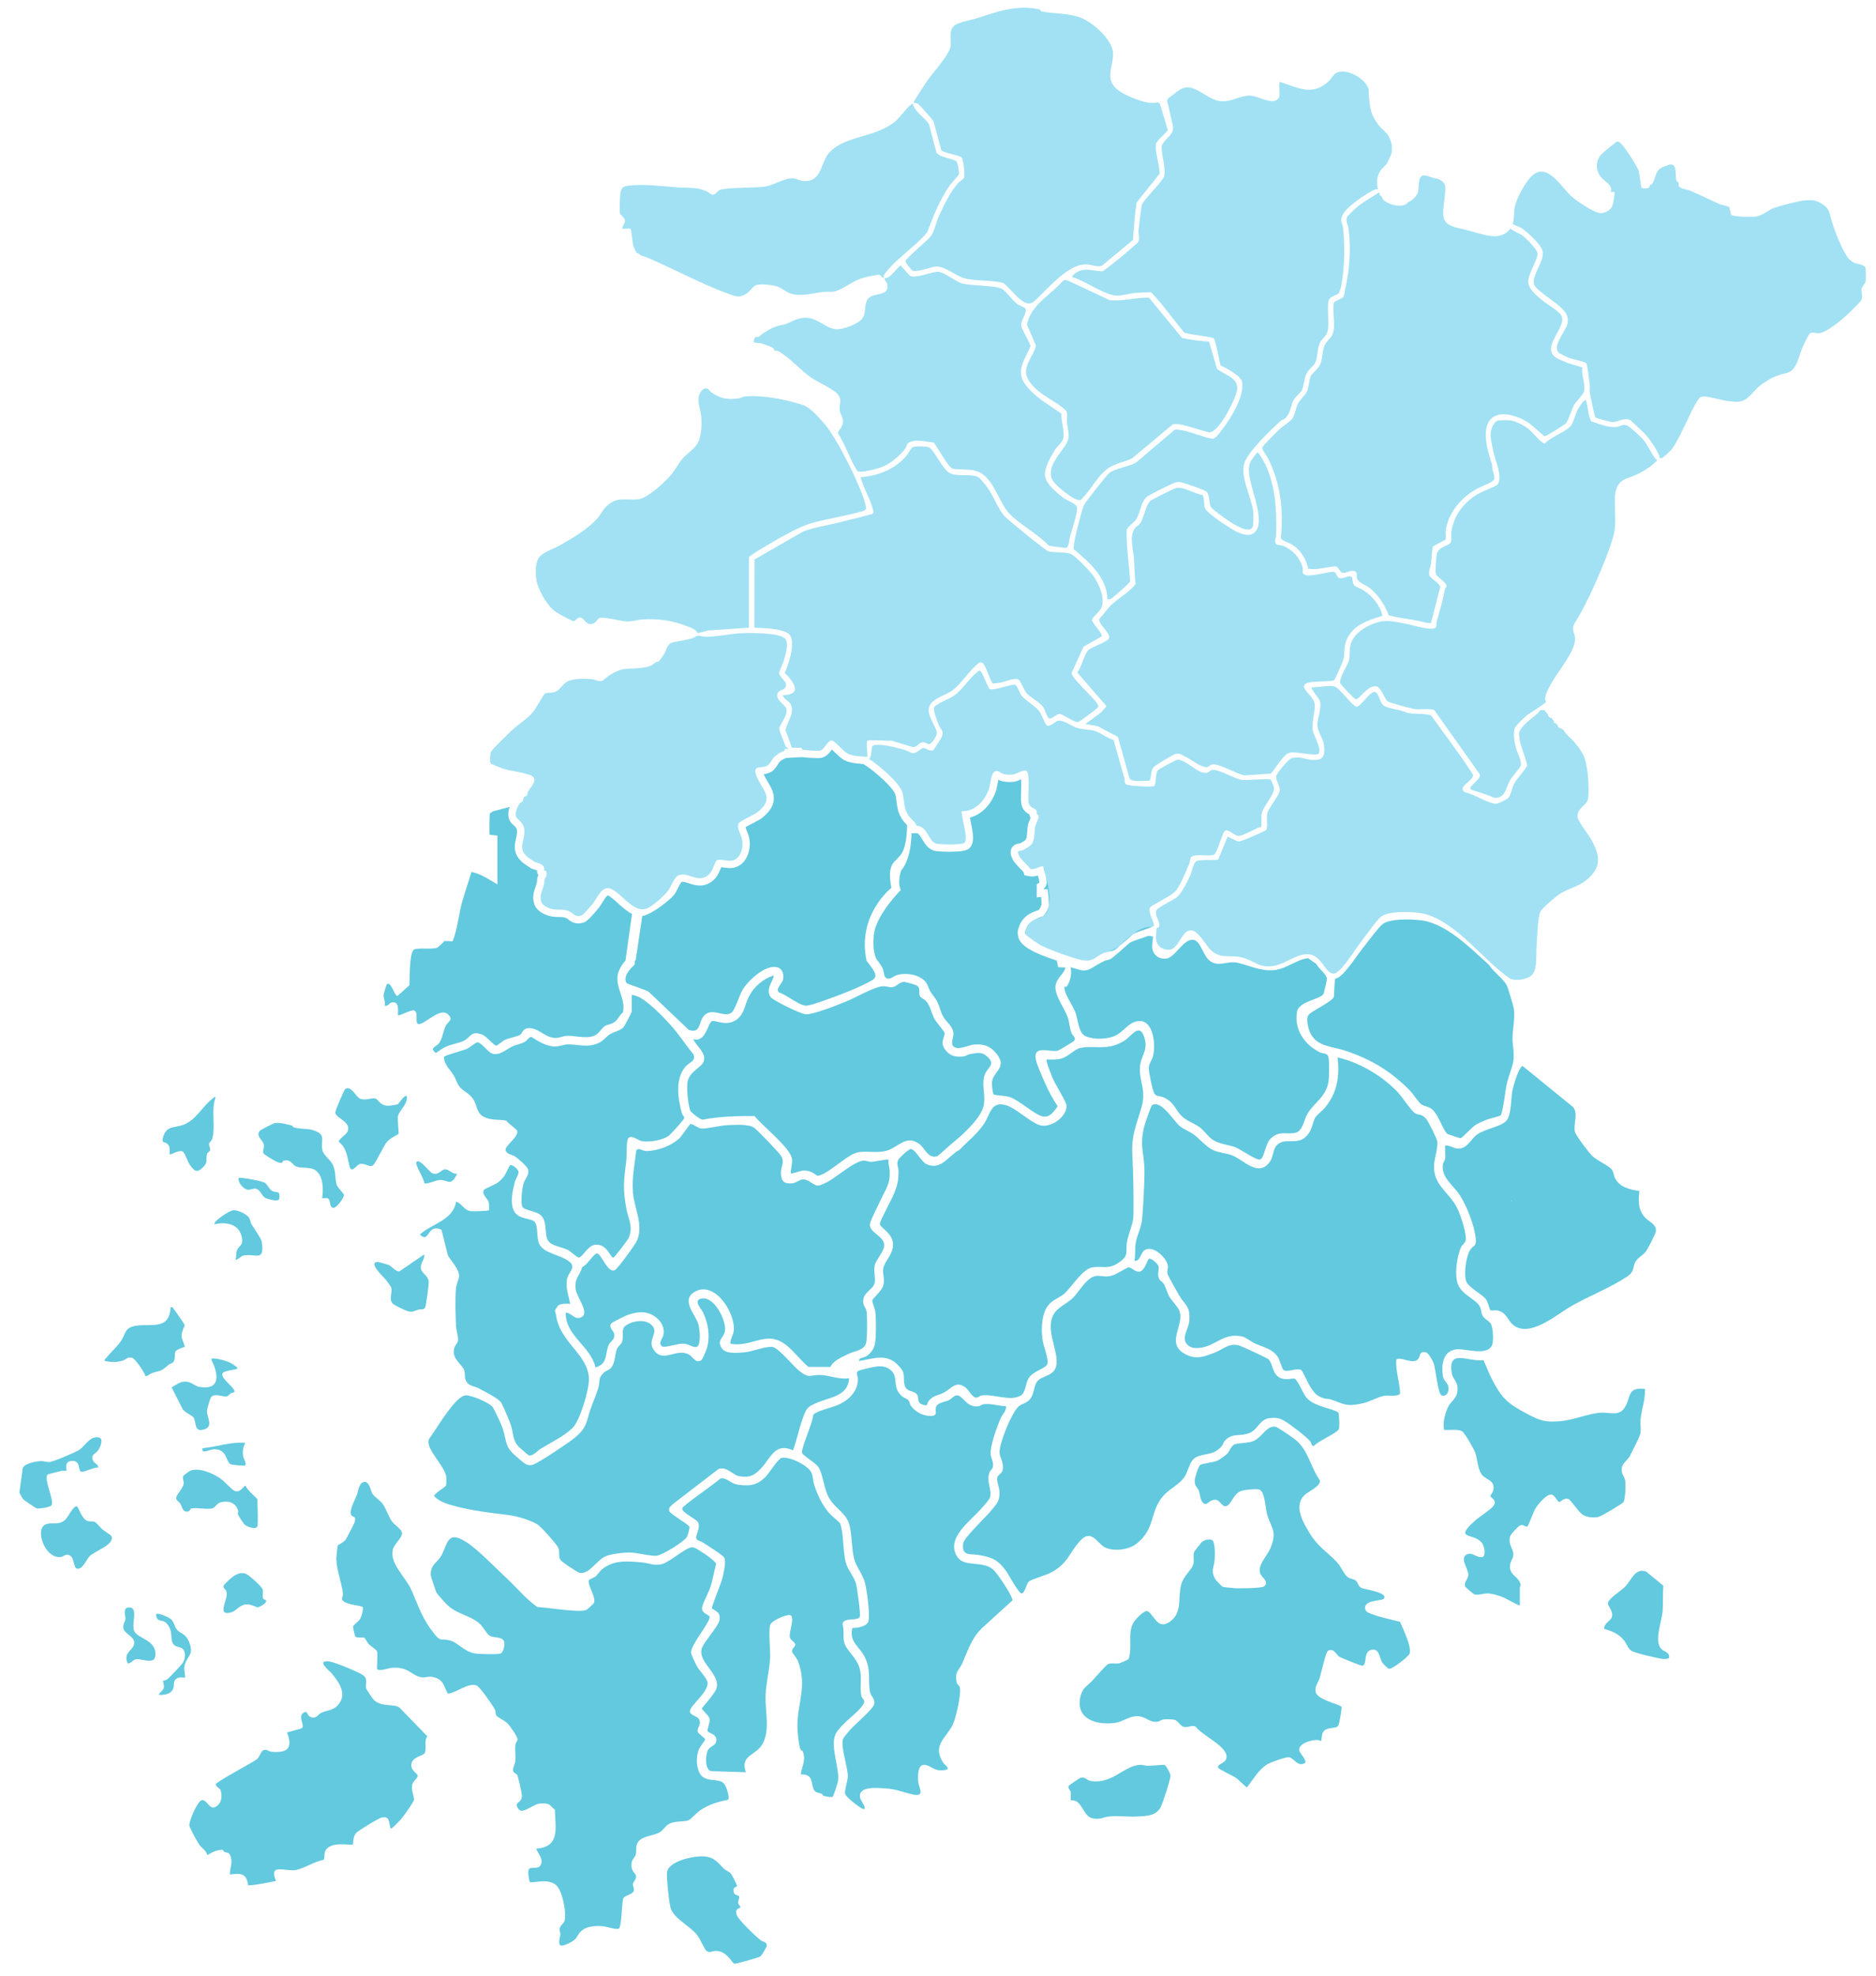 <?xml version="1.0" encoding="UTF-8"?>
<svg xmlns="http://www.w3.org/2000/svg" version="1.1" viewBox="0 0 190 200">
  <defs>
    <style>
      .cls-1 {
        fill: #a1e1f3;
      }

      .cls-2 {
        fill: #62c9df;
      }
    </style>
  </defs>
  <!-- Generator: Adobe Illustrator 28.7.1, SVG Export Plug-In . SVG Version: 1.2.0 Build 142)  -->
  <g>
    <g id="_레이어_1" data-name="레이어_1">
      <g>
        <path class="cls-1" d="M188.961,28.444c.033-.208.03-1.25-.048-1.392-.033-.06-.311-.23-.394-.257-.218-.071-.552-.097-.766-.208-.485-.253-.72-.638-.977-1.113-.517-.958-.933-2.035-1.252-3.066-.257-.829-.192-1.287-1.035-1.798-.535-.325-.898-.374-1.523-.341-.702.037-2.438.508-3.169.731-.624.19-1.199.804-1.957.922-.388.06-2.205.035-2.473-.155-.142-.1-.139-.735-.265-.825-.104-.074-.716-.185-.899-.261-1.068-.445-2.084-1.01-3.167-1.43-.279-.108-.845-.103-1.017-.445-.043-.085.017-.244-.005-.298-.017-.039-.211-.116-.259-.344-.093-.438.125-1.595-.617-1.513-.04.004-.689.238-.756.271-.852.429-.615,1.075-1.06,1.706-.058.083-.178.056-.187.065-.048.048-.011.281-.25.353-.148.045-.55.061-.639-.069-.051-.074-.184-1.403-.319-1.77-.177-.485-1.553-2.654-1.952-2.835-.079-.036-.119-.059-.212-.034-.099.026-1.461,1.154-1.588,1.299-.551.63-.592,1.467-.133,2.158.39.587,1.361.911,1.098,1.64.089.019.344-.027.373,0,.058.055-.138,1.249-.211,1.415-.212.483-.869.823-1.391.696-.694-.17-2.108-1.115-2.672-1.599-1.154-.988-2.593-3.77-4.227-2-.587.636-1.455,2.196-1.601,3.042-.103.595-.036,1.178-.206,1.699l.865.384c.599.401,1.965,1.62,2.155,2.302.278.999-1.148,2.497-.843,3.444.166.516,2.059,1.714,2.56,2.176.58.535.99.963.794,1.819-.176.77-1.7,2.36-.752,2.967.11.07.666.35.801.407.409.171,1.727.394,1.892.615.09.121.282,1.757.326,2.088.035.264-.029.552.011.825.045.31.478,2.449.569,2.542.062.063,1.582.474,1.703.48.522.023,1.186-.504,1.802-.224.113.051,1.51,1.39,1.671,1.579.365.429,1.114,1.538,1.293,2.054.069.199-.088.264.288.219.186-.178.405-.311.557-.464.079-.08.019-.044.186-.186.824-.696,2.017-3.915,2.785-5.062.237-.354.299-.544.788-.514.682.042,1.647.392,2.418.468.729.071,1.251.187,1.854-.281.618-.48.878-1.022,1.693-1.558.87-.572,1.282-.756,2.263-.987,1.145-.269,1.243-1.65,1.666-2.606.12-.272.575-1.245.741-1.396.263-.24.578.003.971-.049.763-.101,2.148-1.266,2.748-1.805.249-.223,1.425-1.356,1.507-1.557.181-.444-.035-.756.017-1.096.047-.306.376-.522.425-.83Z"/>
        <path class="cls-1" d="M167.878,46.554c-.069.008-.14-.013-.184-.068-.494-.629-.809-1.458-1.347-2.07-.196-.224-1.27-1.215-1.48-1.306-.588-.255-.663.041-1.034.095-.916.135-1.824-.287-2.687-.554-.31-.661-.314-1.433-.513-2.134-.187-.134-.733.745-.818.899-.24.434-.472,1.409-.72,1.694-.553.635-1.99,1.095-2.612,1.762-.116.043-.178-.02-.265-.078-.505-.338-1.021-1.118-1.629-1.53-.356-.241-1.118-.639-1.533-.696-.263-.036-1.223-.052-1.43.04-.405.182-.665.969-.66,1.391.006.525.194,1.313.308,1.835.184.841.945,2.47.392,3.221-.124.168-1.581.711-1.949.93-1.456.866-2.483,2.162-2.726,3.868-.043.302.064.836-.058,1.056-.205.37-1.241.396-1.414,1.186-.065.297-.172,1.749-.099,1.999.088.3,1.007.792,1.097,1.225-.002.117-.145.212-.163.305-.214,1.138-.546,2.211-.854,3.324-.073.265.114.601-.334.687-.613.118-2.277-.406-2.992-.531-1.195-.21-1.889-.43-3.079.033-.909.353-1.957,1.035-2.274,1.998-.201.613-.067,1.115-.19,1.667-.134.601-1.007,1.735-.888,2.358.029.15,1.423,1.585,1.55,1.619.39.102,1.152-1.448,2.113-1.292.494.08.845,1.374,1.169,1.53.378.182,2.324.717,2.76.769.49.059,1.613-.082,1.933.11l4.549,6.41c.393.506-1.146,1.274-.886,1.581.106.125,2.054.631,2.341.871,1.197.118,1.224-.985,1.649-1.754.22-.398,1.018-1.223,1.094-1.506.127-.474-.356-1.281-.484-1.792-.147-.589-.34-1.556-.07-2.105.369-.441.778-.845,1.21-1.222.074-.047,1.336-.853,1.795-1.209.473-.366-.971.222,1.697-3.602,2.668-3.824.389-3.085,1.452-4.71,1.063-1.625,3.053-6.061,3.752-8.461.578-1.985-.286-4.29.616-5.435.027-.03.054-.059.084-.089.087-.086.168-.158.25-.223.139-.096.302-.177.493-.241,1.277-.424,2.113-.995,2.585-1.391.005,0,.011,0,.016-.002l.081-.081c.259-.228.382-.382.382-.382Z"/>
        <path class="cls-1" d="M160.269,37.23c-.021-.075-1.272-.395-1.485-.481-.243-.098-.686-.283-.911-.389-2.072-.974.618-2.972.327-4.228-.13-.563-1.438-1.276-1.884-1.644-.615-.506-1.527-1.163-1.531-1.997-.004-.857,1.024-2.264.927-2.871-.068-.427-1.084-1.417-1.441-1.723-.278-.238-1.113-.52-1.282-.768l-.388.394c-.471.356-.997.436-1.579.373-.715-.078-1.891-.46-2.646-.651-.621-.157-1.661-.277-2.033-.893-.359-.596-.06-1.83-.011-2.543.064-.923.234-1.335-.817-1.737-.437.006-.932-.364-1.36-.308-.609.079-.395,1.281-.566,1.763-.115.325-.616.839-.972.932-.425.685-2.014.289-2.51-.23-.097-.102-.116-.241-.186-.351-.039-.061-.155-.061-.181-.135-.026-.074.014-.172-.002-.212-.216-.05-.288.1-.422.181-.643.392-1.429.864-1.994,1.35-.131.112-.844.803-.879.885-.194.455.077.779.129,1.168.269,2.05.123,4.169-.335,6.148-.064.278-.024.652-.256.858-.128.114-.855.39-.888.526-.141.58.065,1.881.005,2.584-.095,1.108-.691,1.053-.973,1.813-.205.552-.181,1.341-.434,1.888-.201.434-.86.898-.957,1.175-.161.459-.164,1.087-.389,1.566-.192.411-.687.76-.91,1.226-.192.402-.279,1.062-.518,1.432-.232.361-.922.746-1.259,1.063-.265.249-1.793,1.734-1.811,1.91-.029.278.375.696.515.97,1.338,2.604,1.638,5.288,1.362,8.202.077.247.917.511,1.18.678.822.526,1.405,1.46,1.583,2.41.938.169,1.824-.173,2.753-.231.315.016.476.566.659.629.43.148.896-.341,1.331-.126.267.132.146.486.209.72.108.405.902.675,1.269.96.884.686,1.561,1.744,1.956,2.78.944.243,1.926.364,2.902.534.278.048,1.15.346,1.372.211l.929-3.624c-.108-.439-1.05-.89-1.114-1.211-.079-.399.134-.816.184-1.205.07-.544.055-1.135.206-1.698.159-.111,1.227-.623,1.265-.684.073-.116-.015-.722.02-.955.275-1.815,1.594-3.325,3.151-4.185.362-.2,1.666-.664,1.748-.948.119-.407-.279-.983-.189-1.443-.414-1.223-1.118-3.458-.244-4.559.917-1.155,3.015-.366,4.01.329l1.502,1.293c.083,0,.154-.029.229-.06.173-.073,1.886-1.135,1.958-1.225.299-.379.564-1.44.89-1.964.201-.324.849-.925.943-1.286.199-.769-.302-1.594-.158-2.382Z"/>
        <path class="cls-1" d="M161.191,85.044c-.279-.512-1.311-1.828-1.388-2.234-.171-.9.663-1.159.964-1.721.204-.38.105-2.129.052-2.638-.041-.397-.17-1.16-.277-1.534-.182-.631-.678-1.325-1.112-1.813-.446-.502-.778-.678-1.117-1.251-.005-.009-.106-.032-.186-.093-.109-.082-.391-.051-.371-.371-.103-.07-.118-.067-.186-.186-.177.032-.216-.01-.186-.186-.096-.118-.187-.248-.279-.371-.319.018-.286-.255-.371-.371-.098-.133-.184-.149-.279-.371-.611-.12-.475.105-.736.33-.481.413-1.889,1.417-1.869,2.032.038,1.161.608,2.134.825,3.237-.347.637-.988,1.216-1.321,1.839-.188.352-.332,1.061-.517,1.34-.142.214-1.078.691-1.341.685-.775-.019-2.264-1.014-3.112-1.162-.933-.54.985-1.203.79-1.804-1.314-2.06-2.824-3.992-4.237-5.985-.792-.228-1.629-.088-2.436-.257-.656-.337-1.654-.372-2.294-.677-.417-.199-.566-1.325-.904-1.424-.554-.161-1.467,1.524-1.927,1.479-.374-.037-1.76-1.91-2.16-2.029-.611-.181-1.694.1-2.349.074-.164.152.771,1.12.831,1.443.142.755-.275,1.664-.274,2.41.001.563.563,1.329.644,1.863.11.726.167,1.545-.686,1.623-.855.078-1.318-.232-1.97-.246-.135-.003-.501.037-.613.079-.3.111-1.481,1.487-1.54,1.81-.083.459.409.966.356,1.457-.057.534-1.14,1.762-1.275,2.354-.096.424.095,1.393-.109,1.655-.051.066-1.323.625-1.524.705-.265.104-1.023.44-1.235.447-.258.008-1.066-.523-1.149-.463l-.949,2.302c-.434.079-1.89-.03-2.21.159-.312.184-.472,1.121-.613,1.43-.284.625-.9,1.893-1.435,2.28-.33.224-1.869.99-1.992,1.259-.219.481.282.95.291,1.457.008.408-.234.286-.246.306-.026.041-.102.861-.1.974.01.789.564,1.296,1.353,1.26.987-.045,1.262-2.126,2.316-1.955.699.114,1.412,1.587,2.003,2.089.935.795,1.883.377,2.991.631,1.199.275,1.667,1.026,3.004.905,1.413-.128,2.613-1.373,3.889-1.202,1.249.167,1.622,1.946,2.423,1.946.416,0,.992-.747,1.254-1.073.56-.695,1.077-1.551,1.633-2.267.451-.58,1.454-2.033,1.94-2.425.79-.638,3.565-.53,4.527-.249,3.22.94,5.761,4.59,8.475,6.476.541.362,1.862.121,2.28-.326.564-.602.403-2.042.459-2.792.053-.726.132-3.104.387-3.606.191-.377,1.582-1.565,1.988-1.819.888-.557,1.862-.722,2.688-1.399,1.544-1.265,1.39-2.423.512-4.036Z"/>
        <path class="cls-1" d="M129.021,79.7c-.02-.101-.287-.76-.331-.79-.2-.135-2.379.114-2.921.042-.724-.096-2.473-1.177-3.053-.996-.31.097-.282.393-.93.242-.659-.154-1.856-1.35-2.527-1.288-.203.019-1.865.925-1.993,1.079-.279.335-.126,1.184-.368,1.582-.187.135-2.575-.003-2.824-.16-.235-.149-.128-.388-.196-.639-.354-1.292-.754-2.577-1.098-3.872-.643-.158-1.255-.697-1.849-.889-.579-.187-1.229-.136-1.821-.315-.528-.159-1.475-.88-1.971-.732-.254.076-.778.645-1.113.477-.153-.076-.572-1.163-.742-1.399-.432-.602-1.386-1.069-1.815-1.621-.184-.237-.422-.963-.601-1.071-.327-.198-2.068.602-2.634.405-.121-.042-.653-1.426-.823-1.684-.174-.265-.234-.186-.447-.025-.659.497-1.393,1.593-2.088,2.184-.645.548-1.6.749-2.252,1.322-.179.307.319,1.491.468,1.86.185.458.522.498.295,1.18-.038.115-.81,1.313-.878,1.356-.261.162-.812-.233-.974-.235-.213-.003-.684.567-1.1.531-.179-.016-.553-.259-.782-.322-.849-.232-2.29-.645-3.133-.489-.419.077-.114,1.102-.511,1.393.91.563,3.06,2.366,3.371,3.362.251.803.091,1.442.529,2.21.315.552.753.717.929,1.207,1.068-.013,1.211,1.566,1.965,1.796.367.112,2.632.131,2.865-.077.437-.39-.303-2.604-.28-3.204,1.367.048,2.315-1.03,2.756-2.213.174-.467.21-1.543.552-1.771.394-.263.629.139.962.225.26.067.707.079.972.038.339-.052,1.023-.542,1.337-.349.392.24.093,2.691.221,3.26.105.466.634.499.769.72.084.139.02.297.047.367.004.011.137.049.17.156.099.323-.276.785-.334,1.12-.092.536-.029,1.124-.278,1.672-.114.252-.763.647-1.026.741-.306.109-.643-.078-.286.617.144.281,1.069,1.137,1.103,1.265.488.1.832-.266,1.298-.277.068.647.708,1.798.095,2.228v.093c.12-.015.25.004.37,0,.05.572.158,1.187.094,1.763-.133,1.198-1.032.964-1.719,1.484-.272.206-.794.984-.65,1.299.061.133,1.326,1.008,1.534,1.117.863.452,3.513,1.438,4.435,1.554.927.117,1.229-.446,1.981-.757.337-.139.793-.134,1.14-.346.527-.322,1.045-1.144,1.854-1.582.666-.36,1.434-.48,2.106-.819-.043-.51-.654-1.397-.419-1.859.098-.193,2.129-1.163,2.555-1.623.479-.518,1.13-2.129,1.431-2.841.081-.191.053-.503.194-.642.403-.398,1.895.008,2.329-.271.339-.218.824-2.317,1.124-2.411.353-.111.885.451,1.218.527.497.113,1.855-.785,2.42-.921.056-.458-.044-.923.06-1.38.169-.742,1.347-1.935,1.218-2.602Z"/>
        <path class="cls-1" d="M138.095,59.756c-.249-.163-.802-.359-.917-.476-.225-.228-.162-.786-.313-.894-.28-.2-.85.267-1.243.132-.228-.079-.283-.612-.572-.639-.65.027-2.386.547-2.905.306-.347-.161-.144-.451-.213-.715-.258-.991-1.017-1.827-1.97-2.209-.346-.138-.794.048-.819-.489-.009-.207.1-.422.105-.647.054-2.41-.039-4.807-1.055-7.032-.094-.205-.691-1.324-.852-1.283-.051.013-.603.758-.645.842-.381.763-.178,1.438-.01,2.226.259,1.214,1.305,3.831.516,4.874-.46.608-1.227.39-1.819.143-.606-.253-3.103-1.902-3.336-2.422-.123-.275-.051-1.013-.249-1.375-.72-.059-1.988-.881-2.657-.7-.34.092-2.306,1.08-2.61,1.297-.46.329-.674,1.75-1.054,2.289-.132.188-.341.264-.491.438-.665.774-.205,2.172-.138,3.114.061.859.041,1.72.17,2.579-.651.865-1.679,1.379-2.447,2.107-.472.448-.762.94-1.206,1.397-.251.534,1.131,1.418.961,1.976-.121.396-1.786.882-2.115,1.232-.417.443-.667,1.723-1.105,2.248l2.96,3.411-.516.602-1.623,1.208,1.23.21,2.065,1.092,1.18,4.206c.205.41,1.593.211,2.012.237.262-.462.078-.985.427-1.384.177-.203,1.761-1.135,2.069-1.273.513-.229.739.016,1.199.242.553.271,1.644,1.163,2.192,1.014.157-.042.262-.226.495-.257.709-.093,2.445.977,3.248,1.11l2.669-.181c.446-.483,1.269-1.954,1.9-2.115.603-.154,2.727.402,2.955.077.314-.448-.549-1.88-.614-2.37-.119-.897.331-2.08.17-2.771-.194-.836-2.154-1.89-.2-2.096.696-.074,1.47-.029,2.171-.15.099-.06.901-1.898.958-2.107.189-.698-.014-1.18.323-1.998.623-1.51,2.196-2,3.64-2.444-.244-1.066-1.014-1.989-1.921-2.581Z"/>
        <path class="cls-1" d="M123.261,37.351l-.81-2.765c-.913-.074-1.842-.165-2.732-.379l-3.355-4.073c-1.341-.04-2.625.39-3.971.255l-4.304-2.016-.246-.026-.197.092c-1.251,1.445-3.253,2.417-3.633,4.432l.909,2.121c-.238,1.072-1.406,2.135-.864,3.267.707,1.475,2.499,2.131,3.632,3.055.612.499.317.794.381,1.476.066.703.336,1.391-.018,2.027-.625,1.124-2.312,2.626-1.334,3.967.349.478,2.122,1.968,2.679,1.838.118-.028.251-.219.34-.313,1.079-1.13,1.581-2.574,3.082-3.232.595-.261,1.244-.394,1.832-.675l4.099-3.423c.21-.095.455-.06.674-.026.938.144,2.06.582,3.002.811.529.067,1.181-.882,1.471-1.304.423-.614,1.417-2.484,1.412-3.181-.008-1.095-1.338-1.36-2.048-1.928Z"/>
        <path class="cls-1" d="M118.376,9.909c-.131.085-.195.241-.151.391.173.595.425,1.912.518,2.224.332,1.113-.682,1.33-1.093,2.245-.036.921.431,2.158.262,3.04-.096.498-1.989,2.288-2.274,2.926-.125.888-.266,1.834-.333,2.74-.027.365.209.58-.046,1.061-1.139,1.034-2.341,2.024-3.575,2.931-.692-.008-1.427-.268-2.154-.117-.209.043-1.06.468-.9.717,1.274.34,3.338,1.905,4.59,1.863.537-.018,1.212-.228,1.769-.278.208-.019,1.537-.087,1.622-.048,1.21,1.279,2.206,2.744,3.353,4.079.973.268,1.975.287,2.943.54.209.118.591,2.366.714,2.768.568.259,2.108,1.085,2.191,1.709.2,1.506-1.181,3.711-2.102,4.872-.24.302-.592.897-.99.829-1.016-.174-2.241-.764-3.299-.891-.166-.02-.325-.067-.484.025l-3.869,3.282c-.678.418-2.205.619-2.732,1.075-.301.26-2.339,2.848-2.541,3.217-.205.376-.736,2.57-.862,3.131-.096.429-.186.904-.198,1.344,1.571,1.32,3.392,2.881,3.422,5.082.172.024.274-.002.422-.088.157-.092,1.047-.885,1.25-1.071.12-.11.612-.573.634-.67-.112-1.727-.393-3.447-.355-5.18.058-.304.753-.76.962-1.081.438-.673.462-1.861,1.18-2.349.315-.214,2.471-1.296,2.795-1.385.341-.093.444-.042.767.037.336.082,2.216.727,2.367.882.393.403.235,1.178.465,1.578.12.208,1.484,1.189,1.778,1.38.451.293,2.082,1.393,2.453.612.092-.193.073-1.346.039-1.618-.17-1.354-1.361-3.545-.872-4.881.44-1.202,2.665-3.31,3.662-4.232.13-.12.313-.13.426-.228.608-.534.54-1.19.86-1.829.186-.372.768-.804.878-1.072.199-.486.208-1.156.466-1.67.218-.435.787-.798.926-1.21.184-.546.165-1.343.423-1.899.146-.315.642-.705.739-1.025.295-.974-.068-2.303.136-3.207.119-.525.887-.535,1.045-.812.238-.415.366-1.49.421-1.994.159-1.467.171-3.254-.021-4.714-.051-.389-.259-.465-.11-.99.239-.844,2.101-2.082,2.871-2.514.239-.134.501-.308.79-.278-.145-.659-.139-1.269.238-1.851.163-.252.59-.586.73-.849.048-.089.392-.847.406-.894.051-.175.046-.756.019-.956-.027-.203-.255-.754-.371-.929-.179-.268-.704-.687-.926-.978-.887-1.162-.882-1.714-1.024-3.108-.016-.16.023-.336-.006-.502-.195-1.102-2.396-2.355-3.386-1.636-.205.149-.477.608-.738.84-1.655,1.471-3.086.548-4.878-.002-.206.555.214,1.37-.231,1.766-.636.566-2.021-.38-2.789-.381-1.071-.001-1.915.706-3.057.556-1.135-.149-2.246-1.397-3.259-1.392-.744.004-1.301.676-1.905,1.065Z"/>
        <path class="cls-1" d="M117.49,10.576c-.042-.14-.183-.224-.327-.199-.776.138-1.416-.085-2.315-.412-.516-.188-1.248-.541-1.718-.929-1.342-1.107-.258-2.447-.418-3.807-.157-1.34-2.18-3.086-3.419-3.499-1.291-.43-2.609-.31-3.854-.588-.07-.016-.057-.166-.127-.182-2.326-.539-4.353.241-6.49.921-.561.179-1.81.376-2.217.755-.543.506-.232,1.455-.337,2.077-.15.89-1.816,2.669-2.406,3.537-.173.255-1.273,1.924-1.302,2.042-.011.044,0,.092-.002.137.16-.015.282.005.424.088.121.071,1.516,1.643,1.569,1.774l.787,2.927c.318.289,1.878.499,2.059.727.176.222.341,1.743.252,2.035-.044.144-.469.393-.63.577-.787.9-1.484,2.32-1.97,3.416-.242.547-.406,1.407-.727,1.873-.371.537-2.57,2.25-2.604,2.606-.015.151.62.921.716.955.484.168,1.765-.358,2.331-.425.85-.101,2.07.977,2.933,1.198,1.141.293,2.829.154,3.897.468.241.071,1.258,1.295,1.6,1.558.571.44,1.009.76,1.59.248,1.341-1.182,3.359-3.772,5.284-3.685.486.022,1.064.295,1.524.138l3.147-2.611c.102-1.269.174-2.542.379-3.799l2.314-2.893c.049-.82-.504-2.296-.354-3.041.078-.387,1.108-1.133,1.19-1.415l-.779-2.572Z"/>
        <path class="cls-1" d="M109.075,51.356c-.112-.396-.955-.666-1.261-.881-.669-.469-1.861-1.446-1.978-2.293-.104-.756.589-1.976,1.002-2.628.184-.29.764-.831.836-1.114.194-.759-.23-1.772-.178-2.563-1.294-.936-2.67-1.638-3.646-2.948-1.023-1.373-.055-2.514.506-3.852.027-.333-.884-1.672-.93-2.138-.049-.499.636-1.298.421-1.709-.06-.115-.617-.301-.838-.467-.425-.318-1.181-1.351-1.54-1.525-.772-.374-2.977-.275-4.01-.54-.616-.158-1.753-1.088-2.355-1.18-.456-.07-1.674.402-2.232.45-.266.023-.582.081-.786-.12l-.872-.981c-.477.338-1.024,1.333-1.628,1.298-.003.243.232.387.275.608.241,1.258-1.267.816-1.858,1.384-.553.532-.219,1.393-.645,2.048-.382.587-2.006,1.187-2.696,1.122-1.097-.103-1.878-1.185-3.095-1.163-.994.018-1.546.567-2.264.715-1.044.215-1.102.32-2.02.861-.361.213-.268.442-.792.366-.432.806.154.536.598.655.236.064.908.289,1.09.397.136.081.254.164.262.341.325-.047.526.133.773.295.991.648,1.926,1.725,2.95,2.436.629.438,2.262,1.177,2.642,1.63.519.619.204.922.226,1.53.023.643.514.875.282,1.63-.118.384-.413.524-.452.859.469.507,1.678,3.615,2.029,3.831.322.199,2.089-.295,2.508-.467.821-.337,1.797-1.153,2.31-1.869.176-.245.053-.478.476-.638.798-.302,1.545.002,2.348.048.196.061,1.418,2.429,1.928,2.644.315.133,1.541.065,2.062.167.838.164,1.262.528,1.767,1.204.615.823,1.202,2.335,1.773,3.009,1.006,1.188,3.051,2.219,4.149,3.419.138.059,1.694.261,1.798.224.255-.092.3-.925.359-1.129.155-.542.823-2.559.706-2.972Z"/>
        <path class="cls-1" d="M96.886,16.364c-.29-.347-1.709-.365-2.045-.926l-.754-2.868c-.463-.713-1.437-1.224-1.622-2.047-.133-.032-.153.026-.234.09-.483.378-1.06,1.277-1.618,1.725-1.971,1.58-4.844,1.376-6.498,2.974-1.109,1.071-.752,3.125-2.743,3.013-.357-.02-.708-.233-1.033-.273-.726-.088-1.963.674-2.784.822-1.026.184-4.152.063-4.717.391-.207.12-.394.456-.665.447-.133-.004-.497-.308-.715-.394-1.009-.401-1.798-.272-2.812-.346-1.59-.116-3.438-.373-5.005-.174-.466.059-.718.186-.794.692-.049.324-.135,1.838-.057,2.089.08.258.455.432.499.711.052.328-.287.544-.262.862.153.03.783-.043.832.004.096.095.201,1.44.278,1.719.03.109.272.645.328.694.182.157.169-.008.42.276.405.104.796.28,1.177.449,2.483,1.101,5.253,2.564,7.768,3.469.705.254,1.099.41,1.767-.033.379-.251.685-.837,1.135-.908.514-.081,1.378.003,1.885.148.588.168.945.588,1.479.75,1.075.325,2.154-.03,3.226-.159.714-.086.959.11,1.706-.244,1.088-.515,1.542-1.028,2.866-1.313.147-.032,1.041-.206,1.098-.202.223.014.315.307.505.365-.038-.213.019-.305.134-.47.974-1.395,3.161-2.797,4.274-4.177.624-1.675,1.296-3.353,2.332-4.819.173-.245.84-.88.876-1.078.039-.216-.093-1.102-.223-1.259Z"/>
        <path class="cls-1" d="M87.625,50.974c-.491-1.874-2.799-6.46-4.027-7.951-.497-.604-1.535-1.779-2.255-2.016-1.66-.546-4.189-1.065-5.922-.864-.244.028-.4.163-.644.191-1.143.132-1.749.03-2.68-.576-.163-.106-.323-.35-.436-.403-.468-.221-.895.528-.921.944-.038.604.22,1.28.277,1.838.076.743.034,1.851-.264,2.531-.339.773-1.15,1.194-1.689,1.84-.393.472-.703,1.096-1.114,1.579-.622.729-2.374,2.364-3.3,2.457-1.411.143-2.19-.371-3.345.834-.299.312-.465.705-.739,1.025-.939,1.097-2.448,1.994-3.696,2.712-.582.335-1.811.764-2.202,1.234-.475.573-.448,1.576-.35,2.299.131.965.941,2.368,1.65,3.04.222.21.871.589,1.162.742.177.093.884.474,1.007.45.152-.029.311-.396.66-.359.39.041.572.91,1.326.582.237-.103.409-.452.582-.531.376-.172,2.091.281,2.642.326.711.058,1.109-.152,1.674-.19,1.608-.107,3.037.09,4.53.672.342.134,1.018.35,1.09.721l1.069-.277,4.132-.28v-7.104c0-.089.654-.527.787-.606,1.552-.923,4.12-2.518,5.786-2.944,1.601-.409,3.25-.675,4.834-1.11.572-.157.512-.294.377-.808Z"/>
        <path class="cls-1" d="M111.493,61.63c.524-.969-.196-2.546-.784-3.371-.326-.458-1.813-2.005-2.272-2.185-.534-.21-1.682-.112-2.25-.258-.279-.071-4.144-3.208-4.484-3.596-.615-.702-1.137-2.13-1.767-2.969-.128-.17-.644-.788-.779-.893-.617-.48-2.144-.032-2.969-.467-.776-.409-1.642-2.538-2.191-2.638-.317-.058-1.29-.117-1.556.02-.215.11-.439.642-.627.859-1.211,1.395-2.822,2.012-4.642,2.185.254,1.057.92,2.088,1.201,3.117.057.21.182.445-.031.604-1.157.31-2.322.592-3.485.88-1.147.284-2.352.462-3.491.874l-4.954,2.847-.013,6.906c.916.032,2.616.07,3.393.554.965.601.067,3.173-.313,4.029.927.882,1.846,2.22-.201,2.243.084.428.589.543.783.889.481.857-.324,1.809-.509,2.639l.656,1.811c.036-.026.782-.021.889-.007.172.022.122.175.196.191.258.057,1.505.139,1.746.092.477-.092.759-1.045,1.201-1.021.319.018,1.112,1.068,1.645,1.337.602.304,1.855.284,1.939.336.079-.428-.107-1.251-.006-1.614.062-.222,2.109.025,2.462-.053l2.143.654c.382.079.642-.425.931-.474.359-.062.545.188.74.185.271-.004.812-.875.797-1.158-.021-.378-.727-1.458-.823-2.067-.211-1.33,1.627-1.629,2.437-2.255.945-.73,1.714-2.084,2.7-2.786.148-.023.253-.01.368.095.265.24.78,1.911.988,2.033.274-.05.573-.051.845-.104.435-.085,1.415-.561,1.796-.265.178.138.533,1.078.781,1.355.387.431,1.346.932,1.672,1.392.153.216.407,1.093.617,1.154.25.074.768-.455,1.007-.454.422.003,1.543.913,1.926.816.123-.031,1.751-1.23,1.883-1.374.072-.078.131-.114.143-.239.044-.466-2.567-2.602-2.708-3.338l1.214-2.67,1.855-1.057c.092-.312-.996-1.308-.999-1.678-.001-.171.764-.859.898-1.108Z"/>
        <path class="cls-1" d="M79.577,75.55c-.081-.135-.664-1.643-.659-1.749.019-.448.865-1.317.732-2.034-.064-.346-.91-.818-.939-1.304-.023-.39.227-.548.507-.628.376-.108.517-.565.26-.859-.267-.305-.553-.617-.564-.831-.011-.225.346-.874.426-1.149.172-.587.58-1.769.221-2.294-.471-.689-3.752-.64-4.6-.599-.982.047-3.116.51-3.931.307-.04-.01-.082-.022-.123-.036-.173-.061-.368-.021-.507.099-.041.035-.078.062-.105.072-.641.258-1.566.326-2.262.515-.053.015-.105.035-.15.067-.363.256-.4.715-.601,1.048-.066.109-.522.76-.563.786-.028.018-.062.026-.097.029-.142.012-.272.07-.371.172-.33.341-1.104.432-1.507.468-1.423.127-1.681-.085-3.004.71-.229.138-.606.554-.805.591-.385.072-.67-.156-1.017-.186-.728-.063-1.88-.082-2.508.279-.442.253-.704.809-1.137.999-.388.171-.837.031-1.099.201-.114.074-.917,1.533-1.199,1.865-.609.718-1.412,1.179-2.092,1.808-.325.301-2.061,1.97-2.157,2.207-.085.209-.135,1.026-.026,1.186.041.06,1.193.51,1.349.555.768.217,1.794.315,2.604.6,1.022.359.137,1.155-.189,1.722-.072.125.023.47-.371.464-.034.08-.051.181-.093.279-.047.11-.031.22-.132.262-.1.041-.192.098-.249.19-.074.119-.153.239-.176.292-.144.333-.286.672-.168,1.051.063.203.714.527.812,1.137.208,1.3-.931,2.128.666,3.146.202.129.195.111.362.238.161.123.752.117.975.561.067.135.034.348.047.367.021.03.159-.066.188.058.033.142.051.449-.036.564-.082.11-.144.232-.146.369,0,.042-.002.083-.006.123-.072.794-.567,1.21-.31,2.028.132.421.831.698,1.239.758.563.083.991-.066,1.601.21.452.205.564.615,1.213.421.197-.059.997-1.01,1.178-1.236.378-.472.78-1.505,1.443-1.536,1.098-.052,2.383,2.379,3.783,2.121.687-.127,1.96-1.326,2.389-1.885.344-.449.583-1.388,1.121-1.571.984-.335,2.08,1.036,3.139-.205.245-.287.514-1.197.663-1.286.275-.166,1.03.094,1.443.049.959-.105,1.254-1.252,1.136-2.069-.074-.516-.597-1.245-.374-1.718.107-.226,1.55-.837,1.928-1.136,1.815-1.436.452-2.223-.092-3.622-.479-1.234.419-.737,1.06-1.074.304-.16.469-.63.705-.874.289-.299.682-.51,1.067-.651-.026-.253.008-.167.186-.186.083-.009.194-.007.279,0-.128-.102-.254-.091-.351-.252Z"/>
      </g>
      <g>
        <g>
          <path class="cls-2" d="M74.639,190.946c-.088.118-.447.025-.325.614.075.363.485.228.553.448.045.143-.139.411-.108.635.024.172.219.283.228.441.006.113-.625.038-.362.79.178.509,1.909,2.141,2.416,2.537.234.183.659.145.615.592-.011.108-.538.97-.641,1.046-.164.12-2.499.774-2.632.743-.25-.059-.761-1.316-1.899-1.301-.341.004-.579.23-.898.019-.251-.166-.667-1.245-.992-1.645-.746-.919-2.364-1.658-2.674-2.719-.172-.589-.408-2.944-.371-3.552.073-1.226,2.895-1.791,3.905-1.656.996.133,1.255.664,1.921,1.277.171.158.441.241.598.395.15.147.719,1.266.665,1.338Z"/>
          <path class="cls-2" d="M108.456,182.237c-.043-.042.024-.622-.009-.809-.039-.22-.3-.364-.208-.641.022-.067,1.114-.795,1.183-.815.488-.141.639.24.98.303,2.238.415,3.439-1.58,5.122-1.619.24-.006.481.109.761.104.293-.006,1.556-.125,1.649-.101.179.048.588.871.613,1.045.045.309-.79,2.853-.993,3.233-.462.867-1.344.89-2.261.944-.941.056-1.96-.077-2.896-.005-.602.046-1.007.363-1.755.196-.846-.189-.957-1.423-1.745-1.78-.129-.058-.416-.029-.442-.054Z"/>
          <path class="cls-2" d="M169.042,167.849c-.202.066-.354.115-.576.094-.504-.049-2.795-.587-3.192-.806-.387-.213-.512-.732-.79-1.078-.534-.666-1.184-.924-1.989-1.157-.125-.556.688-.83.768-1.247.133-.693-.535-1.085-.391-1.46.192-.498,1.339-1.16,1.782-1.641.587-.637.937-1.834,2.054-1.47l1.757,1.436c-.084.868-.007,1.858-.089,2.701-.098,1.006-.875,2.927-.113,3.71.286.294.869.3.777.918Z"/>
          <g>
            <path class="cls-2" d="M41.186,110.963c.184.745-.785,1.499-.884,2.021-.07.372.114,1.723.061,1.796-.056.076-.862.437-1.177.815-.374.448-1.158,2.224-1.446,2.4-.301.184-.77-.258-1.274-.165-.367.068-.842,1.021-1.054.266-.261-.927-.252-1.858-1.11-2.516-.037-.209.732-.726.867-.979.531-.995-1.131-1.383-1.212-1.955-.026-.187.909-2.357,1.025-2.423.626-.355,1.071.877,1.529,1.018.561.174,1.171-.125,1.482-.045.33.085.464.705,1.264.741.169.008.926-.096,1.039-.158.07-.039.702-1.021.89-.816Z"/>
            <path class="cls-2" d="M29.589,113.943c.018.004.026.137.196.189.572.175,1.335.093,1.933.282,1.411.446.708,1.02.938,2.023.127.552.797.94,1.052,1.476.331.697.197,1.384.391,2.014.098.316.687.838.738,1.031.054.203-.896,1.682-1.265,1.229-.309-.378.103-1.075-.946-.871.133-.854.137-2.223-.628-2.816-.517-.4-1.332-.203-1.935-.392-.493-.155-.528-.811-1.364-.603-.119.03.035.332-.523.165-.221-.066-1.429-.77-1.503-.934-.103-.23.115-.549.04-.897-.097-.448-.943-.9-.31-1.439.059-.05,1.31-.692,1.392-.705.545-.088,1.253.114,1.794.25Z"/>
            <path class="cls-2" d="M18.728,136.355c-.19-.011-.879.323-.947.435-.154.254.046.822-.279,1.144-.102.101-.32.126-.435.227-.857.749-.683.51-1.697.844-.226.074-.386.317-.643.295-.064-.36-1.058-1.759-1.302-1.834-.524-.16-.676.179-1.012.275-.665.191-1.128.159-1.801.032-.05-.189.079-.218.165-.327.42-.534,1.04-1.069,1.439-1.641.569-.818.354-1.461,1.687-1.616,1.605-.186,3.25.423,3.379-1.864.203-.044.218.061.314.182.153.193,1.092,1.527,1.108,1.638.013.087-.324.672-.314,1.064.01.408.25.763.337,1.148Z"/>
            <path class="cls-2" d="M26.066,154.503c-.124.388-1.023.064-1.28-.162-.127-.112-.607-.838-.662-.99-.056-.155.045-.299-.03-.502-.286-.771-.957-.947-1.73-.775-.397.088-.569.535-.824.609-.564.164-1.594-.103-2.179.024-.081.018-.134.343-.469.32-.418-.029-.468-.543-.624-.797-.117-.191-.422-.343-.427-.557-.008-.351.681-.97.755-1.449.048-.306-.137-.568-.04-.784.053-.119.619-.521.759-.573.914-.339,2.404.346,3.135.898.308.233,1.06,1.089,1.36,1.178.617.184.82-.588,1.086-.527.035.344,1.169,1.273,1.169,1.363,0,.541.111,2.375,0,2.725Z"/>
            <path class="cls-2" d="M11.253,155.452c.513.864-1.685,1.562-2.198,2.104-.312.33-.689,1.368-1.268,1.237-.343-.077-.246-1.125-.736-1.346-.434-.195-.536.1-.838.157-1.611.305-2.76-2.796-1.578-3.291.612-.256,1.199.132,1.916-.41.322-.244.872-1.501,1.223-1.415.19.047.483,1.325,1.141,1.499.228.06.468-.014.694.083.158.067.584.596.778.763.143.123.839.575.866.62Z"/>
            <path class="cls-2" d="M9.944,148.563c-.395-.062-1.428.493-1.714.424-.381-.093.017-1.284-1.116-1.075-.627.116-.314.905-.393.98-.027.026-.36-.029-.493.005-.233.059-1.34.325-1.399.374-.46.387.696,2.616.393,3.109-.123.2-1.284.378-1.534.305-.073-.021-1.169-.764-1.256-.843-.227-.207-.317-.494-.467-.748l.331-2.453c.145-.493,1.357-.71,1.816-.732.342-.017.597.105.872.099.365-.008,2.714-1.002,3.063-1.249.602-.426,1.055-1.402,1.95-1.25.56.095.141,1.047-.079,1.341-.265.353-.783.395-.472,1.059.106.227.538.34.497.655Z"/>
            <path class="cls-2" d="M21.84,111.072c-.493,1.304.016,2.896-.338,4.191-.071.261-.313.349-.331.551-.017.197.166.407.099.629-.042.139-.252.224-.297.372-.173.563.17.798-.462,1.399-.587.557-.833.322-1.275-.284-.241-.33-.515-1.257-.732-1.359-.429-.202-1.22.393-1.332.276-.01-.438.121-.798-.277-1.095-.265-.198-.568.026-.362-.677.335-1.142,1.15-.887,2.004-1.196,1.316-.476,1.943-1.872,2.971-2.646.112-.084.141-.211.334-.162Z"/>
            <path class="cls-2" d="M42.965,126.984c.07.571-.445.886-.332,1.467.088.453.739.675.786,1.306.021.283-.267,2.429-.363,2.6-.162.288-.394.136-.67.215-.435.125-.53.291-1.114.158-.16-.036-1.269-.583-1.406-.69-.566-.444-.099-1.105-.237-1.711-.011-.048-.468-.669-.554-.784-.158-.211-1.841-1.727-.834-1.802.082-.006,1.085.286,1.189.337.173.084.706.681,1.014.627l2.521-1.722Z"/>
            <path class="cls-2" d="M23.727,140.929c-.011.016-.26.056-.368.127-.126.083-.251.265-.376.298-.351.093-1.217-.356-1.594.063-.114.126-.422,1.239-.428,1.434-.019.579.673,1.537-.238,1.836-1.148.377-.784-.749-1.138-1.216-.143-.189-.981-.529-1.128-.91l-1.071-2.11c.57-.333.971-.712,1.677-.554.346.077.79.438,1.06.487,2.291.423,2.005-1.326,1.267-2.762.054-.297,1.431.125,1.663.216.353.139.742.373,1.01.643.005.251-1.52.167-1.563.656-.043.482,1.454,1.477,1.228,1.792Z"/>
            <path class="cls-2" d="M26.93,161.987c.181.274-.614.694-.831.723-.115.015-.699-.347-1.188-.3-.64.061-.991.674-1.511.816-1.478.403-.341-1.23-.442-1.97-.089-.654-.746-.4.103-1.194.476-.445,1.08-.976,1.786-.766.341.102,1.715,1.34,1.771,1.641.049.264-.065.62.018.857.053.149.265.153.292.194Z"/>
            <path class="cls-2" d="M23.842,127.528c.117-.278.061-.647.139-.898.175-.559.703-.475.502-1.42-.281-1.319-1.589-1.541-2.753-1.278-.133-.109.368-.526.451-.592.296-.234,1.145-.821,1.491-.827.44-.008,1.237.363,1.507.708.2.255.165.487.287.699.246.427.995,1.428,1.049,1.806.289,2.046-.573,1.145-1.834,1.372-.333.06-.503.417-.839.43Z"/>
            <path class="cls-2" d="M12.947,168.399c-.496-1.025.384-1.259.606-1.858.301-.811-.936-1.097-1.051-1.688-.093-.478.199-.685.208-.971.008-.267-.306-1.103.293-1.156,1.088-.096.276,1.628.583,2.375.325.791,2.288.886,2.149,2.481-.088,1.006-1.371.281-1.949.385-.332.06-.504.417-.839.431Z"/>
            <path class="cls-2" d="M18.728,169.817c-.059.057-.651-.153-.955.208-.244.289-.104.545-.217.877-.205.602-.929.719-1.496.657.138-.265.474-.416.538-.734.049-.245-.119-.657-.094-.681.017-.017.259-.013.452-.157.192-.144,1.424-1.45,1.551-1.641.253-.382.33-1.077.007-1.425-.244-.262-.814-.104-1.036-.62-.23-.536.02-1.074-.435-1.753-.429-.641-.734-.371-1.049-.607-.136-.102-.223-.488-.155-.555.155-.153,1.303.352,1.5.544.29.284.297.634.5.927.415.6.892.38,1.302,1.34.616,1.443-.363,1.444-.479,2.636-.022.231.132.919.067.982Z"/>
            <path class="cls-2" d="M24.842,146.057c-.226.449-.292.849-.215,1.356.044.294.322.571.216.932-.062.063-1.353-.028-1.526-.139-.428-.274-.348-1.532-1.638-1.499-.443.011-1.318.564-1.173-.105,1.454-.129,2.857-.665,4.336-.545Z"/>
            <path class="cls-2" d="M24.176,119.246c.108-.104,2.382.301,2.662.497.251.176.444.661.723.817.222.124.591.08.681.204.086.12.085.548,0,.668-.164.232-1.172-.06-1.389-.177-.311-.168-.516-.798-.865-.899-.343-.099-.587.1-.86.085-.444-.025-1.06-.723-.95-1.195Z"/>
            <path class="cls-2" d="M46.301,118.811c-.671,1.411-.907.577-1.834.645-.292.022-1.29.469-1.493.327.043-.382-1.026-1.942-.786-2.172.357-.342,1.31,1.08,1.635,1.177.652.194.863-.437,1.3-.416.393.019.729.538,1.178.438Z"/>
          </g>
          <path class="cls-2" d="M166.488,123.114c-.627-.832-.533-1.58-.457-2.55-.977-.138-2.009-.376-2.479-1.329-.142-.289-.093-.581-.337-.868-.338-.397-1.45-.869-1.957-1.351-.314-.299-1.675-2.096-1.751-2.425-.184-.79.358-1.817-.169-2.505l-5.122-4.17c-.394.066-.958,2.059-1.039,2.476-.167.861-.078,2.458-.635,3.083-.505.567-2.133.798-2.94,1.368-.623.44-.991,1.465-1.927,1.431-.477-.017-.838-.369-1.309-.3-.038.436.056.931-.006,1.357-.025.168-.187.301-.222.544-.193,1.324,1.019,2.073,1.673,3.058.722,1.087,1.556,3.198,1.656,4.483.062.802-.21.603-.542,1.076-.442.629-.708,2.533-.417,3.24.259.628,1.568,1.265,1.975,1.769.201.249.404,1.1.457,1.133.117.072.496-.023.701.021.97.206,1.034,1.002,1.613,1.47,1.686,1.362,4.454-1.096,5.931-1.934,1.783-1.012,3.948-1.845,5.632-2.98.846-.57.482-1.129.957-1.678.309-.356.686-.488,1.009-.973.144-.216.867-1.653.906-1.839.17-.825-.745-1.007-1.199-1.609ZM153.145,121.534c-.04.016-.08.032-.119.048.003-.016.005-.03.009-.048h.11Z"/>
          <path class="cls-2" d="M166.15,143.709c.107-1.087.507-2.027.45-3.102-1.756-.207-1.419.733-1.96,1.731-.592,1.092-1.503.634-2.427.666-1.216.042-2.801.737-4.133.859-1.531.14-2.066-.026-3.362-.709-2.142-1.129-2.65-1.639-3.725-3.759-.278-.548-.479-1.161-.754-1.712-1.522.23-3.644-1.231-3.201,1.339.121.702.75.86.544,1.961-.118.629-.703.953-.937,1.478-.309.694-.527,1.538-.39,2.288.522.04,1.341-.101,1.809.133.266.133,1.223,1.813,1.347,2.168.224.645.236,1.54.601,2.136.397.648,1.469.587,1.222,1.696-.041.185-.288.471-.279.571.016.191.771.423.257,1.043-.346.417-1.374,1.037-1.844,1.461-2.157,1.943-.162,1.196.673,2.177.261.306.501,1.153.144,1.481-.609.143-1.043-.519-1.591-.277-.823.365.131,1.485.119,2.072-.01.484-.468.692-.325,1.172.035.119.843.788.949.82.355.107.895-.095,1.313-.096.493-.001,1.167.223,1.603.396.194.077,1.613.88,1.675.812v-1.798c0-.105.147-.122.03-.457-.267-.762-1.177-.803-1.007-1.913.053-.346.326-.602.323-1.01-.005-.564-.57-.989-.322-1.828.058-.197.798-1.004,1.01-1.089.378-.151.564.241.749.09.087-.071.612-1.491.768-1.755.252-.425,1.091-1.475,1.621-1.463.356.008.648.728.782.759.155.036.475-.457.971-.309.192.057,1.012,1.294,1.408,1.568.452.313,1.075.334,1.607.258.27-.038,2.483-1.366,2.564-1.519.19-.358.225-1.699.172-2.125-.067-.543-.476-.66-.33-1.409.082-.42.641-.765.82-1.157.249-.548,1.023-1.946,1.063-2.337.043-.424-.044-.893-.003-1.311Z"/>
          <path class="cls-2" d="M151.042,134.115c-.174-.439-.69-.514-.905-.966-.145-.306-.112-.626-.279-.925-.385-.688-1.702-1.105-2.165-2.129-.425-.941-.151-2.937.295-3.863.105-.219.369-.419.428-.56.235-.563-.531-2.796-.849-3.41-.872-1.68-2.521-2.326-2.314-4.487.052-.546.411-1.765.308-2.262-.06-.289-.877-1.952-1.088-2.207-.516-.623-.818-.38-1.19-.632-.378-.257-1.313-1.69-1.754-2.149-1.576-1.639-3.835-2.969-6.061-3.486.223,1.922-.025,3.583-1.29,5.112-.248.3-.839.735-.982.999-.22.408-.293,1.031-.591,1.492-.951,1.47-2.141.502-3.086,1.116-.679.441-.458,1.27-.948,1.905-1.208,1.566-2.633-.32-3.898-.75-.558-.19-1.254-.221-1.83-.495-.71-.337-1.306-1.111-1.951-1.575-.402-.29-1-.528-1.38-.827-.624-.493-1.905-2.739-2.84-2.129-.094.061-.704,1.83-.768,2.08-.527,2.069-.018,2.669.003,4.462.016,1.419-.116,3.471-.226,4.91-.073.947-.522,1.64-.66,2.514-.084.533-.021,1.226-.122,1.786.624.065.588-.838,1.05-1.095.801-.445,1.817.491,2.176,1.147.362.661-.009.83.13,1.287.068.225.967,1.806,1.159,2.137.634,1.092,1.184,1.079,1.029,2.669-.077.795-.869,1.708-.158,2.362.33.303.667.34,1.102.311,1.721-.117,2.466-1.598,4.434-1.159.341.076.921.536,1.285.702.855.389,1.799.541,2.342,1.41.165.264.387,1.185.569,1.294.396.235,1.384-.272,1.785-.005.115.077.681,1.332.837,1.577.435.687.646,1.031,1.469,1.285.201.062.445.026.673.104,1.412.478,1.494.748,3.134.417.797-.161,1.651-.692,2.308-.79.404-.06,1.574.134,1.578-.29-.058-1.121-.458-2.231-.391-3.342.327-.457,1.7.576,2.229-.103.257-.329.058-.791.778-.656.252.047.687.836.78,1.092.206.566.44,3.134.794,3.255.484.166.718-.256.72-.693.003-.529-.484-.735-.564-1.205-.195-1.149-.031-2.63,1.398-2.762.889-.082,2.96.689,3.536-.346.23-.414.132-1.694-.039-2.125Z"/>
          <path class="cls-2" d="M115.45,108.071c.059-1.235.946-1.75.391-3.209-.493-1.294-1.26.046-1.952.477-1.748,1.088-2.769.443-4.466.744-.57.101-1.264.921-1.993,1.098-.485.118-.936.07-1.424.075-.131.121.544,1.74.665,2.017.243.556,1.316,2.259,1.343,2.615.087,1.143-1.638,2.428-2.809,1.982-.962-.366-2.364-1.71-3.308-1.988-1.53-.45-1.589.896-2.225,1.862-.674,1.023-1.661,1.787-2.505,2.667-1.126.577-1.794,2.064-3.275,1.466-.613-.248-1.104-1.482-1.639-1.561-.18-.027-1.187.884-1.284,1.103-.202.458.028.698.031,1.112.006.945-.1,1.43-.446,2.297-.199.498-1.458,2.793-1.443,3.054.026.451,1.376.934,1.335,2.176-.032.964-.833,1.591-.981,2.312-.139.676.251,1.124-.059,1.904-.17.427-1.019,1.19-1.064,1.364-.035.136.285.86.318,1.177.078.738.08,2.407-.028,3.131-.08.539-.402,1.032-.865,1.331-.271.176-.811.157-.773.495,1.187-.161,2.358-.685,3.484.018.292.182.884.787.989,1.102.185.558-.069,1.259.369,1.71.253.261.853.25,1.059.597.174.293.013.581.263.832.128.128.574.299.716.198.036-.026.082-.299.184-.417.529-.61.872-.498,1.501-.819.834-.426,1.237-1.307,2.276-.496.281.22.634.958,1.006.988.23.018.363-.192.555-.22,1.272-.182,2.92.646,3.999-.003.499-.3.46-1.231.78-1.742.478-.763,1.801-.974,1.92-1.5.108-.478-.455-1.87-.522-2.494-.117-1.081-.096-2.533.61-3.412.467-.581,1.144-.729,1.663-1.204.706-.647,1.812-2.467,2.782-2.614,1.175-.178,1.616.282,2.775-.55.983-.705.573-1.037.734-2.005.154-.929.647-1.81.658-2.744.023-2.039-.005-4.064-.114-6.099-.107-1.986.406-2.993.921-4.763.52-1.788-.22-2.589-.149-4.067Z"/>
          <path class="cls-2" d="M99.678,108.956c.256-.952,1.291-1.133.272-2.031-.576-.508-1.073-.315-1.772-.202-.189.03-.32.179-.561.212-.698.097-1.328.002-1.789-.547-.782-.931-.037-1.381-.179-1.887-.023-.083-.849-1.049-1.028-1.398-.288-.563-.409-1.316-.846-1.786-.158-.17-.521-.295-.61-.492-.165-.365.117-.735-.28-1.033-.169-.127-1.169-.405-1.389-.392-.403.023-.706.485-1.141.535-.282.033-.555-.102-.86-.1-.886.005-2.801,1.144-3.777,1.539-.832.337-3.363,1.349-4.113,1.306-.501-.029-3.317-1.403-3.56-1.747-.611-.869.5-1.932.275-2.177-1.062.347-1.953,1.137-2.463,2.108-.434.826-.448,1.776-1.262,2.36-1.044.749-2.162-.02-2.501.157-.419.219-.622,2.215-1.89,1.807.323.711,1.315,1.366,1.085,2.207-.18.654-1.33.972-1.628,2-.171.592.031,2.428.236,3.013.07.2,1.038.929,1.246.941,1.734-.34,3.535-.382,5.285-.368.781,1.01,3.635,3.199,3.787,4.353.066.505-.155.976-.115,1.476.793-.131,1.175-.513,2.023-.185.681.264.439.632,1.346.163.87-.45,2.488-1.897,3.298-2.107.859-.223,1.957.078,2.938-.171,1.283-.327,2.003-1.668,3.346-.75.636.435.911,1.57,1.869,1.284.108-.032,1.128-.99,1.358-1.175,1.057-.854,3.017-2.555,3.342-3.917.231-.969-.197-2.047.058-2.995Z"/>
          <path class="cls-2" d="M70.19,106.671c-.809-.964-1.465-2.025-2.317-2.959-.737-.808-2.357-2.487-3.318-2.851-.099-.037-.551-.172-.576-.144v1.689c0,.089-.73,1.475-.831,1.583-.327.351-1.017.482-1.383.715-.332.21-.655.634-1.042.831-1.15.584-2.119.175-3.241.192-.419.006-.831.229-1.322.212-.846-.029-1.666-.53-2.348-.978-.272.043-.398.347-.629.484-.429.255-.871.29-1.285.484-.678.318-1.341,1.013-2.12.699-.335-.135-1.073-1.117-1.416-1.117-.187,0-.794.543-1.093.676-.322.143-2.284.656-2.309.81.023.784.62,1.256.989,1.859.202.33.301.726.504,1.032.38.574,1.093.742,1.517,1.455.325.546.34,1.327.959,1.675.777.437,1.514.272,2.348.423.17.272,1.004.839,1.085,1.01.272.569-1.274,1.554-1.157,1.992.111.413.701.46.939.616.312.205,1.232.99,1.336,1.308.17.519-.297.95-.449,1.425-.161.503-.294,1.845-.148,2.319.143.466,1.591.435,2.031,1.061.537.764.199,1.83.616,2.448.363.539,1.408.595,2.037.946.272.152.851.711,1.041.727.397.034.877-1.199,1.66-1.284,1.262-.137,1.521,1.35,1.863,1.292.125-.021,1.472-1.815,1.543-1.981.492-1.158-.051-1.938-.24-2.979-.37-2.048-.259-2.794-.012-4.787.068-.547.012-1.749.135-2.156.219-.724,1.047.068,1.488.131.761.108,2.023-.096,2.657-.536.239-.166,1.568-1.636,1.6-1.813.021-.122-.199-.324-.245-.494-.394-1.466-.7-3.396.324-4.657.417-.513,1.205-.628.809-1.359Z"/>
          <path class="cls-2" d="M89.555,126.055c-.011-.969-1.57-1.255-1.447-2.168.047-.347.904-2.004,1.12-2.483.494-1.095.941-1.509.882-2.872-.016-.375-.185-.744-.116-1.14-.077-.076-1.479.216-1.728.223-.265.007-.507-.115-.773-.122-.837-.021-2.721,1.612-3.554,2.083-.248.14-.869.456-1.115.444-.442-.023-.904-.623-1.466-.63-.381-.005-.702.359-1.106.397-.869.082-1.135-.221-1.161-1.03-.021-.661.392-1.045.053-1.682-.201-.377-2.311-2.538-2.726-2.885-.515-.431-2.096-.322-2.822-.283-.71.038-1.972.367-2.559.335-.366-.02-.835-.49-1.099-.454-.091.012-.897,1.216-1.119,1.43-.801.773-2.223,1.286-3.346,1.308-.437.008-.811-.44-1.032-.041-.171,1.439-.454,2.752-.337,4.219.131,1.649,1.104,3.264.406,4.894-.17.396-2.015,2.934-2.279,3.006-.745.204-1.283-1.638-1.77-1.72-.277-.047-1.073,1.285-1.492,1.375-.299,1-.796,1.088-.661,2.268.087.764,1.402,2.32.619,2.785-.695.413-.975-.386-1.619-.442-.124,2.293,2.55,3.431,3.002,5.558,1.27-.358.963-1.386,1.325-2.243.182-.432.681-.543.567-1.186-.047-.265-.573-.576-.312-1.018.04-.068,1.221-.679,1.398-.753.991-.415,2.08-.615,3.018.03.654.449,1.048,1.13.871,1.931-.065.295-.581.82-.087,1.116.262.157,1.57-.328,2.174-.28.819.065,1.495.982,1.605-.487.028-.372-.034-1.043-.12-1.405-.233-.992-1.761-2.403-.533-3.267,2.057-1.448,4.344,2.054,4.091,3.902-.057.419-.372.811-.324,1.262,2.247.393,3.596-1.436,5.612.112.793.609,1.496,1.585,2.284,2.23l2.227.006c.261-.639,1.231-1.026,1.862-1.335.624-.306,1.567-.337,1.754-1.114.124-.513.121-2.554.051-3.117-.065-.525-.445-.606-.331-1.299.107-.65.862-.992,1.076-1.452.249-.535-.083-1.315.078-1.995.134-.565.964-1.389.957-2.011Z"/>
          <path class="cls-2" d="M83.046,139.191c-1.019-.018-1.046.401-2.058-.38-.627-.484-2.1-2.333-2.728-2.448-.69-.127-2.023.47-2.887.538-.697.055-1.865.185-2.258-.399-.588-.874.232-1.024.318-1.832.111-1.049-1.149-3.592-2.481-3.196-.73.217.089,1.025.241,1.355.54,1.174.747,2.369.407,3.643-.05.187-.448,1.126-.55,1.204-.55.423-.878-.323-1.25-.538-1.276-.737-2.652.923-3.598-.506-.709-1.071.677-1.73-.276-2.563-.656-.573-1.978-.343-2.61.168-.417.337-.135,1.043-.3,1.559-.111.349-.418.467-.54.778-.223.565-.157,1.506-.662,1.967-.179.164-.451.215-.674.429-.589.565-.361.871-.522,1.45-.209.75-.537,1.442-.789,2.169-.47,1.351-.321,1.861-1.578,2.922-.617.521-3.534,2.469-4.214,2.735-.634.248-.989-.165-1.456-.55-1.567-1.293-1.152-1.479-1.684-3.145-.1-.314-.853-1.945-1.03-2.151-.359-.418-2.189-1.216-2.737-1.144-.634.084-1.49,1.249-1.873,1.761-.648.867-1.187,1.806-1.823,2.682-.059.252-.045.436.038.68.333.969,1.583,2.183,1.722,3.106.023.151.025.817-.029.909-.081.137-1.244.85-1.198,1.056.578.596,1.304.799,2.086,1.008,1.802.482,3.612.684,5.403.906.921.114,2.148.48,2.949.933.355.201,1.98,2.028,2.133,2.377.198.451-.013.836.208,1.213.125.214,1.74,1.301,1.974,1.336.991.148,1.678-1.259,2.591-1.669.59-.265,1.837-.394,2.503-.39.724.005,2.172.413,2.75.312.562-.099,2.791-1.425,3.031-1.938.061-.13.279-.888.229-.981-.166-.311-1.956-1.293-2.05-1.602-.106-.35.217-.525.43-.743l4.554-3.493c.777-.342,1.495.607,2.068.71,1.08.196,1.586-.071,2.277-.81.949-1.014,1.392-2.641,3.215-1.803.372-1.011.595-2.149.953-3.156.397-1.116.466-1.252,1.591-1.71,1.293-.527,3.031-.649,3.133-2.433-.987.17-2.013-.311-2.947-.327Z"/>
          <path class="cls-2" d="M102.158,161.109c-.28-.488-1.222-1.932-1.6-2.246-1.093-.91-2.889-.169-3.604-1.263-1.229-1.882,1.337-3.618,2.437-4.893.22-.255.786-.847.87-1.109.252-.789-.411-1.619-.046-2.552.08-.205.296-.315.341-.539.107-.535-.202-.869-.227-1.309-.048-.855.661-2.849,1.039-3.67.182-.395.58-.72.524-1.176-.791-.014-1.567-.321-2.361-.188-.098.016-.216.154-.369.182-1.335.239-1.608-1.193-2.323-1.088-.228.033-.489.366-.74.484-.349.163-.986.226-1.22.548-.349.48.327,1.077-.716,1.049-.722-.019-1.46-.432-1.885-.992-.137-.18-.144-.439-.278-.6-.143-.173-.436-.224-.617-.376-1.057-.894-.39-1.86-1.057-2.56-.397-.416-.828-.519-1.392-.496-.292.012-1.908.355-2.058.493-.211.195.014.51.013.763-.005,1.138-.707,1.968-1.692,2.493-.795.424-1.909.587-2.647,1.002-.104.058-.177.118-.201.239-.025.66-1.231,3.371-1.123,3.763.086.311,1.379.977,1.699,1.504.425.702.506,2.103,1.021,3.031.659,1.187,1.835,1.545,2.126,2.93.216,1.032.181,2.243.434,3.28.189.774.866,1.529,1.096,2.413.194.745.545,3.276.34,3.927-.156.497-1.14.67-1.618.648-.349,1.439.747,1.88,1.266,2.956.657,1.362.294,2.274.52,3.523.075.412.521.67.437,1.197-.084.526-1.973,2.085-2.442,2.627-.152.176-.666.772-.72.928-.271.775.472,2.814.483,3.767.005.461-.367,1.475-.277,1.789.103.358,1.429,1.382,1.792,1.522.542.21-.213-.919-.231-.975-.443-1.367,1.652-1.142,2.458-1.099,1.221.065,1.874.425,2.912.634,1.174.236.547-.703.483-1.237-.061-.515-.11-1.899.684-1.771.718.116.835.657,1.925.531.815-.095.087-.48-.104-.78-1.146-1.797.373-2.475,1.013-3.886.299-.658.872-3.135.675-3.763-.05-.159-.262-.224-.309-.459-.225-1.116.253-1.198.576-1.939.65-1.491.996-2.756,2.366-3.893l2.715-2.472c.028-.107-.306-.747-.389-.892Z"/>
          <path class="cls-2" d="M87.22,171.61c-.156-.806.097-1.759-.146-2.69-.297-1.137-1.382-1.829-1.583-2.699-.137-.591.037-1.21-.166-1.798.116-.786,1.572-.242,1.761-.782.088-.252-.284-3.013-.404-3.383-.217-.668-.805-1.358-.989-1.973-.348-1.165-.229-3.088-.611-4.088-.026-.069-.903-.795-1.087-1.005-.723-.827-1.193-1.831-1.527-2.862-.138-.426-.106-.956-.32-1.322-.405-.694-2.156-1.588-2.991-1.424-.353.07-1.279,1.591-1.665,1.964-.854.826-1.576.909-2.774.749-.7-.093-1.184-.789-1.764-.622-.447.445-3.774,2.714-3.85,2.994-.123.452,1.417,1.059,1.6,1.453.291.625-.366,1.34-.141,1.721.04.068.495.221.628.309.397.262,2.052,1.27,2.18,1.567.181.421-.098,1.583-.216,2.073-.114.474-1.127,2.891-1.045,3.03.025.042.598.32.704.565.095.219.088.457.035.684-.126.54-1.363,1.958-1.688,2.595-.765,1.498,1.93,2.767,1.383,4.3-.201.564-1.421,1.851-1.443,1.971-.033.186.706.681.77,1.084.057.362-.295,1.073-.205,1.226.114.194.856.29.885.837.035.669-.647.634-.871,1.118-.221.477-.332,1.969.361,2.094l3.5.11c-.607-1.739.948-1.648,1.648-2.799.844-1.386.289-3.38.349-4.998.045-1.213.36-2.401.448-3.594.076-1.029-.173-2.563.004-3.484.087-.453,1.685-1.139,2.038-1.029.515.16-.134,1.736-.037,2.223.069.346.556.493.555.764,0,.225-.404.432-.32.741.035.128.479.631.599.947.948,2.496-.053,4.198-.065,6.484-.003.553.112,1.752.258,2.269.088.313.254.266.297.379.339.908-.105,1.487-.212,2.312,1.214-.008,1.012.675,1.272,1.424.171.494.511.39.862.55.08.037.084.166.175.198.154.054.803.176.9.107.107-.076.551-1.423.573-1.672.126-1.44-.918-3.678-.166-4.85.64-.998,1.902-1.777,2.554-2.618.564-.727.049-.628-.053-1.151Z"/>
          <path class="cls-2" d="M73.32,180.55c-.532-.625-1.998.006-2.504-1.142-.314-.711-.301-1.511-.061-2.241.106-.323.676-1.008.665-1.069-.032-.178-.688-.563-.755-.802-.105-.373.397-.696.149-1.227-.163-.35-.935-.432-.942-.817-.011-.622,1.907-1.924,1.785-2.95-.047-.397-.805-1.162-1.052-1.588-.132-.228-.627-1.25-.62-1.449.033-.881,2.113-3.239,1.871-3.645-.082-.137-.782-.325-.762-.821.016-.404.683-1.6.851-2.12.252-.779.359-1.583.588-2.366-.013-.287-1.909-1.547-2.216-1.639-.24-.072-.306-.045-.527.038-.742.278-2.107,1.515-2.872,1.655-.739.135-1.267-.146-1.896-.202-1.494-.134-2.915-.277-4.105.749-.233.201-.397.503-.583.658-.148.124-.681.318-.701.397-.134.55.789,1.728.506,2.325-.02.043-.655.63-.698.652-.234.121-.7.126-.972.118-1.349-.04-2.705-.288-4.05-.392-1.144-.787-2.014-1.883-3.018-2.818-1.119-1.041-2.922-2.924-4.113-3.707-1.957-1.286-1.912.018-2.565,1.28-.398.769-1.175.935-1.09,2.076.007.091.525,1.657.576,1.733.138.205.77.906.974,1.116,1.081,1.118,2.435,1.108,3.449,2.069.266.252.682.979.941,1.149.448.294,1.4.036,1.507.71.045.281-.097,1.024-.412,1.117-.315.092-2.116.055-2.509-.005-1.171-.178-1.752-1.122-2.636-1.34-.782-.193-.872.178-1.497-.603-1.272-1.589-1.58-2.699-2.343-4.46-.575-1.328-2.267-2.721-1.892-4.146.162-.615,1.065-1.234.902-1.745-.111-.349-.763-.762-1.003-1.092-.363-.501-.58-1.291-.953-1.791-.254-.341-.857-.71-1.048-1.044-.159-.278-.266-1.27-.852-1.143-.496.107-.573,1.014-.715,1.367-.193.479-.786,1.52-.556,1.967.143.277.565.027.338.763-.038.122-.809,1.612-.897,1.736-.218.307-.775.503-.815.618-.021.061-.131,1.15-.129,1.289.012,1.194.604,2.603.669,3.606.013.195-.168.396-.061.595.263.489,2.028.568,2.071.721.077.271-.141.984-.294,1.231-.148.24-.647.545-.699.741-.013.049.199.951.226.994.115.182.808.064.961.149.033.018.269.492.409.634.17.172.802.586.836.706.083.289,0,1.343,0,1.744,0,.391,1.195-.022,1.402-.043,1.828-.189,2.036.779,3.13.951.421.066.677-.183,1.313.012.94.288.915.907,1.338,1.638.877-.077,2.076-1.17,2.934-.811.295.123,1.657,2.066,1.839,2.447.083.174.012.415.155.611.098.135.844.506,1.081.738.238.233,1.061,1.367,1.039,1.644-.015.19-.193.355-.216.558-.06.525.045,1.105-.005,1.63-.031.326-.277.692-.23.978.045.271.316.247.428.461.106.202.457,1.781.47,2.052.041.839-.94.628-.322,1.399.313.39.911-.088,1.339-.273.449-.194.476-.327,1.15-.322.738.006.65.243,1.169.629.021,1.794.618,3.765-1.893,3.957.176.456.644.935.536,1.444-.152.724-.947.388-1.211.564-.245.163-.056,1.082.02,1.357.229.191,1.869-.448,2.703.348.632.602,1.055,2.821.819,3.62-.061.208-.47.468-.5.799-.015.164.099.352.087.531-.018.283-.307,1.032.06,1.138.29.084,1.207-.411,1.435-.643.218-.222.326-.551.553-.766.599-.567,1.437-.601,2.221-.544.383.028,1.486.409,1.671.22.266-.272.275-2.453.409-2.98.111-.373.968-.437,1.075-.807.077-.266-.104-.484-.074-.717.03-.235.349-.472.316-.782-.039-.363-.601-.468-.442-1.415.057-.341.352-.513.416-.791.081-.353-.03-.683.126-1.076.316-.799,1.617-.772,2.271-1.152.389-.226.614-.711,1.071-.912.59-.258,1.472-.145,1.89-.327.202-.088.85-.782,1.122-.971.883-.612,1.842-.888,2.888-1.107.115-.374-.188-1.322-.449-1.629Z"/>
          <path class="cls-2" d="M59.648,139.569c-.094-2.517-2.959-3.638-3.341-6.482l-.111-.436.319-.493c.341-.207.877-.21,1.238-.161-.182-.865-.453-1.517-.337-2.454.09-.724.987-1.202.282-1.797-.926-.781-2.717-.806-3.136-1.939-.202-.547-.092-1.627-.359-2.046-.322-.505-1.597-.252-2.104-1.099-.482-.805-.186-2.115.036-2.983.075-.296.4-.799.386-1.038-.013-.241-.632-.837-.891-.656-.05.035-.395.845-.568,1.078-.155.208-.391.456-.595.615-.322.251-1.371.647-1.444.764-.296.473.387.876.479,1.278.03.133.053.764.022.793-.091.086-1.674.134-1.919.085-.63-.126-.859-.795-1.414-.956-.298,1.889-2.417,2.212-3.668,3.324.73.758.8-.303,1.334-.543.272-.123.61-.067.861.078l.643,2.584c.334.574,1.175,1.441,1.134,2.104-.022.366-.27.779-.311,1.221-.102,1.091-.04,2.698,0,3.824.015.417.227,1.04.213,1.418-.014.394-.506.557-.435,1.302.077.812.899,1.232,1.066,1.792.096.323-.005.634.134.959.275.643.837.589,1.278.818.507.263,2.04,1.043,2.308,1.443.185.275.867,1.916.993,2.297.259.788.161,1.533.78,2.178.098.102.947.845,1.008.872.38.168.929-.469,1.227-.651.993-.606,2.471-1.329,3.261-2.144.738-.762,1.669-3.88,1.629-4.95Z"/>
          <path class="cls-2" d="M43.282,175.772l-2.813-2.905c-.633-.465-1.938.059-2.729-.927-.074-.093-.612-.902-.632-.957-.176-.479.212-.979-.313-1.386-.407-.316-2.948-1.356-3.459-1.41-1.392-.146.025.927.287,1.249.653.801,1.472,1.896.781,2.941-.566.856-1.254.69-1.915,1.038-.269.142-.471.654-1.085.379-.246-.11-.296-.566-.5-.488-.873.331-.035,1.224-.296,1.618-.044.066-1.328.381-1.541.451.624,1.602.055,2.117-1.606,1.955-.302-.03-.419-.308-.812-.142-.201.085-.384.697-.637.912-1.363.85-2.852,1.574-4.156,2.464-.031.357.416.416.494.684.176.608.096,1.279-.464,1.63-.683.428-.873-.701-1.432-.647-.434.042-1.311,2.094-1.277,2.556.018.251.818,1.676,1.012,1.959.202.294.69.571.82,1.052.471-.291.882-.514,1.46-.546.183-.01.117.151.238.207.323.152.509-.016.665.526.207.717-.118,1.091-.085,1.773,1.081-.163,1.715-.119,1.841,1.096.964-.038,1.889-.269,2.829-.442-.794-1.857.938-.915,2.031-1.114.804-.146,1.878-.882,2.752-1.008.172-.125.081-.557.168-.816.406-1.197,2.671-.607,2.83-.768.043-.044-.023-.746.328-1.15.211-.243,2.237-1.47,2.536-1.548.854-.222.752.369.914.906.024.079-.031.242.169.157.087-.037.772-.734.892-.87.256-.289,1.327-1.764,1.363-2.04.025-.198-.304-.901-.191-1.498.065-.344.553-.667.554-.877.002-.301-.77-.536-.628-1.257.144-.728,1.176-.75,1.349-1.085.199-.384-.109-1.212.259-1.675Z"/>
          <path class="cls-2" d="M141.781,164.174c-.579-.161-3.268-.706-3.459-1.142-.478-1.093,1.621-.95,1.812-1.177.552-.658-1.944-.946-2.252-1.108-.365-.191-.33-.551-.574-.745-.22-.175-.561-.153-.844-.371-.323-.249-.679-1.082-1.05-1.478-1.006-1.074-1.95-1.572-2.774-2.948-.664-1.108-1.625-2.705-.567-3.812.386-.403,1.751-.955,1.597-1.548-.968-1.349-1.138-3.029-2.485-4.113-.259-.209-1.807-1.276-2.006-1.306-.906-.136-1.36,1.071-2.195,1.433-.624.271-1.565.19-1.965.363-.32.138-.495.689-.719.93-.146.157-.762.598-.962.692-.486.229-1.478.277-1.766.448-.197.117-.552,1.25-.566,1.52-.038.709.25.659.42,1.126.147.403.129,1.233.665,1.31.23.033.515-.512,1.085-.417.403.067.565.701.98.641.545-.078.74-1.334,1.634-1.57.331-.087,1.504-.223,1.781-.102.532.232.59,1.807.722,2.343.38,1.549,1.125,1.734.393,3.541-.332.819-1.324,1.716-1.062,2.565.135.437.975.864.404,1.341-.238.199-2.515.21-2.961.184-.214-.012-1.136-.1-1.247-.144-.046-.018-.668-.66-.693-.702-.557-.907-.172-1.192-.108-2.043.028-.376.084-1.877-.297-2.005-.338-.114-.781.027-1.036.262-.056.051-.701.87-.726.923-.174.373.043.937-.134,1.391-.183.469-.98,1.118-1.204,1.984-.358,1.385.176,2.817-1.176,3.752-1.232.852-1.61-.814-2.215-1.084-.321-.143-1.112.702-1.329.988-.647.854-.343,2.132-.449,3.156-.017.164-.085.601-.166.709-.03.04-.817.394-.913.413-.368.073-.824-.061-1.141.081-.24.107-1.321,1.382-1.611,1.69-.515.547-.971.693-1.187,1.561-.582,2.343,1.687,3,3.623,2.68.656-.109,1.315-.667,2.119-.656.92.013,1.224.706,2.108.547.184-.033.307-.183.555-.217.26-.036.835-.02,1.097.031.336.064.59.615.936.716.415.122.824-.223,1.227-.016.655.89,2.998,1.887,3.119,2.955.094.834-1.069.762-.821,1.225.083.156,1.519.813,1.835,1.041.19.137.972.938,1.061.919.627-.783,1.17-1.812,2.066-2.336.33-.193,1.831-.733,2.155-.712.518.033.91,1.033,1.622.6.317-.193-.465-.966-.535-1.229-.197-.745,1.213-1.133,1.813-1.12.138.003.371.127.385.113.034-.034.079-.638.142-.789.3-.727,1.279-.387,1.58-.74.126-.148.406-1.881.347-1.962-.599-.332-2.488-.754-2.623-1.472-.111-.589.272-.959.414-1.442.118-.399.626-2.579.801-2.702.595-.415.916.419,1.196.585.162.096,2.187.909,2.311.901.528-.033.061-1.429.921-1.617.842-.184.788.826,1.138,1.337.066.097.553.567.628.581.358.067,1.94-1.182,2.095-1.511.283-.602-.674-2.592-.968-3.242ZM130.578,168.036v-.147c.005.042.006.09,0,.147Z"/>
          <path class="cls-2" d="M135.556,143.027c-.228-.389-2.445-.571-3.249-1.555-.302-.37-.898-1.767-1.176-1.906-.173-.086-.939.22-1.547-.112-.747-.407-.669-1.449-1.112-1.853-.143-.13-2.775-1.356-3.01-1.408-1.069-.24-1.516.375-2.388.713-1.048.405-1.861.747-2.915.235-2.244-1.089-.16-2.955-.705-4.432-.161-.436-.778-1.012-1.043-1.485-.196-.349-.316-.855-.527-1.227-.119-.21-.388-.335-.478-.512-.255-.503.029-.959-.081-1.334-.055-.187-.739-.849-.968-.719-.116.066-.425,1.148-.871,1.276-.515.148-.813-.424-1.2-.412-.124.004-1.216.703-1.607.816-.712.206-.904.044-1.505.042-1.07-.004-1.824,1.577-2.541,2.26-.775.738-1.785.954-2.121,2.117-.463,1.601.899,3.692.39,4.959-.336.835-1.442.808-1.85,1.347-.393.519-.278,1.305-.778,1.853-.347.38-.837.427-1.123.697-.712.674-1.919,3.65-1.917,4.609.001.556.432.99.329,1.736-.067.485-.507.519-.564.872-.061.383.21.972.229,1.408.044,1.004-.319,1.257-.897,1.962-.525.64-2.707,2.696-2.782,3.268-.169,1.295.677,1.038,1.493,1.162,1.363.207,2.016.482,2.827,1.588.255.347,1.328,2.38,1.623,2.319.298-.061.474-.998.701-1.202.267-.24,1.649-.624,2.106-.848,1.861-.91,1.934-2.038,3.152-3.341,1.081-1.156,1.697.308,2.404.693.851.464,2.369.297,3.144-.268,2.203-1.604,1.313-3.588,3.121-5.223.55-.497,1.323-.916,1.78-1.524.548-.729.496-1.849,1.446-2.179.962-.334,1.602-.122,2.395-1.031.137-.157.162-.362.274-.495.78-.923,1.584-.414,2.578-.851.842-.37.966-1.383,2.035-1.492.54-.055.938-.009,1.406.257.571.323,2.249,1.602,2.653,2.086.125.15.135.534.376.482.418-.48,2.271-1.269,2.521-1.673.109-.176.051-1.537-.03-1.675Z"/>
        </g>
        <path class="cls-2" d="M103.904,94.082c.135-.319.398-.67.572-.81-.224.169-.462.431-.572.81Z"/>
        <path class="cls-2" d="M104.652,93.154c.101-.059.205-.107.309-.149h0s-.134.045-.309.149Z"/>
        <polygon class="cls-2" points="105.932 88.788 105.931 88.788 105.931 88.788 105.932 88.788"/>
        <path class="cls-2" d="M104.606,93.181c-.035.022-.071.046-.108.074.035-.027.072-.051.108-.074Z"/>
        <path class="cls-2" d="M105.587,92.756c.314-.157.559-.4.624-.982.004-.038.006-.077.009-.115-.12.578-.38.909-.633,1.097Z"/>
        <path class="cls-2" d="M113.387,95.748c.38-.271.651-.573,1.398-1.204-.578.313-1.008.821-1.398,1.204Z"/>
        <path class="cls-2" d="M104.652,93.154c-.015.009-.031.018-.046.027.016-.01.031-.018.046-.027Z"/>
        <path class="cls-2" d="M105.747,89.918v.093c.12-.015.25.004.37,0,.047.535.142,1.106.103,1.648.129-.624.096-1.535-.288-2.871.111.458.145.898-.185,1.129Z"/>
        <path class="cls-2" d="M105.587,92.756c-.192.096-.408.161-.626.248,0,0,.307-.012.626-.248Z"/>
        <path class="cls-2" d="M114.785,94.544c.592-.32,1.263-.451,1.876-.714-.449-.015-1.142.094-1.876.714Z"/>
        <path class="cls-2" d="M104.476,93.272c.007-.005.015-.012.022-.017-.002.002-.005.003-.007.005-.005.004-.01.009-.015.013Z"/>
        <path class="cls-2" d="M113.387,95.748c-.254.181-.557.348-1.085.59h0c.218-.045.44-.096.629-.212.15-.092.3-.225.456-.378Z"/>
        <path class="cls-2" d="M153.323,102.132c-.046-.314-.61-2.2-.746-2.435-.355-.612-1.192-1.228-1.627-1.815-.051-.069-.1-.138-.147-.206-1.932-1.742-3.897-3.737-6.215-4.386-.962-.269-3.737-.372-4.527.239-.486.376-1.489,1.769-1.94,2.326-.556.687-1.072,1.508-1.633,2.175-.262.312-.838,1.029-1.254,1.029-.083.301-.12,1.674-.134,1.807-.056.51-2.389,1.503-2.615,1.936-.225.431.034,1.42.259,1.849.692,1.32,2.221,1.278,3.515,1.713,2.677.901,4.649,2.105,6.569,4.069.303.31.882,1.236,1.175,1.399.325.181.705.18,1.053.478.667.572,1.159,2.293,1.572,2.494.109.053,1.23.431,1.297.418.172-.032,1.154-1.105,1.48-1.319.331-.217.807-.406,1.182-.561.288-.119,1.222-.308,1.382-.426.251-.184.503-2.725.658-3.302.496-1.844.857-1.875.59-3.934-.147-1.136.273-2.404.105-3.549Z"/>
        <path class="cls-2" d="M133.701,106.537c-1.585-.759-2.658-2.343-2.339-4.124.202-1.131,2.653-1.268,2.718-1.901.023-.22.385-1.311.272-1.588-.182-.446-.802-.881-1.046-1.354l-.817-.57c-1.125.097-2.214,1.097-3.472,1.211-1.336.121-2.459-.469-3.658-.744-1.108-.254-1.977.529-2.911-.266-.591-.502-.862-1.942-1.561-2.055-1.054-.171-1.858,1.859-2.844,1.904-.789.036-1.343-.471-1.353-1.26-.001-.113.074-.933.1-.974,0,0-.195-.07-.508-.08-.614.262-1.285.394-1.876.714-.748.631-1.018.933-1.398,1.204-.156.153-.306.286-.456.378-.19.116-.412.167-.629.212-1.319.603-1.638,1.237-2.685.907-.18-.057-.467-.138-.82-.24.136.453.072,1.2-.305,1.844-.242.413-.334-.21-.299.336.039.605.893,1.772,1.136,2.485.219.641.288,1.997.979,2.31.799.361,2.047.334,2.861.027.851-.321,1.328-1.166,2.081-1.447,1.908-.713,2.245,2.225,1.894,3.491-.112.402-.411.668-.415,1.228-.002.365.397,2.347.6,2.571.242.266.572.182.889.328,1.135.521,1.139,1.202,1.841,1.901.489.487,1.297.731,1.838,1.141.445.337.828.928,1.291,1.241.724.489,1.556.482,2.321.776.497.191,2.095,1.334,2.481,1.242.412-.098.545-1.559,1.022-2.061.92-.968,1.68-.405,2.646-.676.626-.175.833-1.325,1.073-1.782.632-1.204,1.939-1.733,2.203-3.399.061-.384.093-2.255-.032-2.533-.163-.364-.55-.266-.82-.395Z"/>
        <path class="cls-2" d="M103.842,94.558c-.003-.177.022-.334.063-.476-.079.187-.115.362-.063.476Z"/>
        <path class="cls-2" d="M64.382,97.193c-.209.14.02.341-.183.526-.416.378-1.151,1.215-.728,1.806.071.099,2.015.67,2.281.925l4.009,3.807c1.147.385,1.006-.631,1.398-1.241.808-1.254,2.097.092,2.934-.503.327-.233.821-1.843,1.146-2.364.574-.92,2.34-2.588,3.532-2.216.502.157.625.74.543,1.197-.083.465-.788.911-.448,1.325.79.229,1.998,1.298,2.747,1.349.412.028,1.887-.535,2.375-.707,1.221-.43,3.246-1.219,4.33-1.859.199-.118.358-.287.344-.527-.018-.316-.46-.883-.901-1.465-.982-4.64,2.512-7.361,2.512-7.361-.478-2.63.379-2.51,1.01-3.437s.579-2.935.579-2.935c-.18-.18-.405-.404-.6-.748-.337-.591-.399-1.118-.453-1.584-.031-.265-.06-.516-.14-.772-.212-.679-2.06-2.336-3.053-2.951l-.074-.046-.065-.065c-.014,0-.028-.002-.042-.003-.644-.046-1.374-.117-1.888-.377-.358-.181-.711-.526-1.051-.86-.072-.07-.16-.157-.244-.236-.008.011-.016.021-.023.031-.227.303-.538.717-1.051.815-.099.019-.218.027-.4.027-.375,0-1.153-.045-1.531-.103l-1.627.084c-.292.118-.529.266-.689.431-.038.039-.106.147-.16.234-.165.263-.37.59-.732.781-.241.127-.482.179-.689.208.112.269.268.528.418.779.514.857,1.291,2.152-.582,3.634-.208.164-.528.334-1.031.593-.189.097-.469.242-.651.348.035.13.107.312.156.435.101.254.205.516.245.79.09.627.005,1.532-.505,2.189-.324.418-.769.669-1.286.725-.059.006-.122.01-.188.01-.21,0-.427-.032-.637-.063-.082-.012-.166-.025-.241-.034-.021.048-.041.096-.058.137-.145.343-.296.697-.496.931-.448.525-.988.791-1.603.791-.42,0-.799-.122-1.132-.23-.238-.077-.464-.15-.625-.15-.035,0-.064.003-.091.011-.106.08-.282.433-.378.624-.121.241-.245.491-.406.7-.323.421-2.157,1.941-3.208,2.135M88.888,97.245c.212.285.403.563.522.83.12.268.098.682.249.845.359.39.788-.076,1.138-.196,1.006-.344,2.732-.022,3.144,1.012.36.903.334.669.816,1.38.359.53.464,1.24.752,1.769.332.609,1.055.999,1.055,1.808,0,.36-.326.985.035,1.265.492.381,1.472-.161,2.026-.214,1.053-.1,1.754.191,2.376,1.021.987,1.318-.384,1.672-.532,2.753-.03.221.059,1.2.191,1.287.101.066,1.245.121,1.626.259.985.356,2.276,1.602,3.167,1.908.81.278,1.245-.399,1.668-.976-.495-.748-.915-1.528-1.28-2.346-.239-.537-.825-1.861-.925-2.367-.309-1.574,1.389-.718,2.228-.926.103-.026,1.477-.852,1.589-.951.359-.319-.107-.545-.229-.873-.167-.448-.205-1.08-.35-1.51-.331-.98-1.359-2.231-1.253-3.221.083-.778.95-1.304,1.002-1.864l-.759-.032c.006-.011.012-.021.015-.029-.011-.13-.075-.412-.136-.635-2.676-.871-3.806-1.603-3.917-2.54-.066-.256-.034-.547.096-.87.139-.447.417-.84.807-1.14.009-.008.019-.015.03-.024l.032-.023c.046-.033.091-.064.142-.096l.056-.034c.196-.117.359-.182.427-.206.081-.032.162-.062.242-.091.09-.033.177-.065.25-.097.133-.12.232-.314.291-.565.013-.239-.004-.494-.031-.76l-.447.055v-1.32l.263-.184c.002-.053-.005-.167-.057-.383-.028-.113-.06-.228-.093-.34-.17.057-.366.104-.592.104-.107,0-.215-.011-.32-.033l-.452-.093-.082-.311c-.075-.084-.201-.216-.3-.319-.444-.463-.665-.706-.78-.93-.13-.254-.373-.727-.135-1.178.213-.403.623-.454.777-.474.021-.003.044-.004.054-.006.142-.051.5-.275.619-.395.093-.233.113-.505.135-.817.015-.202.03-.411.067-.627.039-.228.137-.436.223-.619.016-.035.036-.076.054-.117-.03-.045-.055-.094-.075-.146-.03-.079-.045-.154-.052-.221-.253-.139-.669-.406-.796-.971-.065-.289-.058-.698-.04-1.396.008-.318.02-.817.005-1.186-.013.006-.024.011-.035.016-.221.099-.429.193-.649.227-.174.027-.358.032-.481.032-.172,0-.505-.011-.79-.085-.137-.036-.255-.09-.354-.145-.035.149-.067.323-.091.451-.053.286-.102.555-.186.78-.511,1.369-1.474,2.311-2.609,2.602.019.092.038.184.056.268.258,1.235.481,2.302-.125,2.842-.165.147-.39.348-2.056.348-.428,0-1.194-.015-1.521-.115-.596-.182-.917-.712-1.175-1.138-.267-.441-.404-.625-.564-.625l-.53.007s.044,2.484-1.038,3.761c0,0-.43,1.066-.048,1.991,0,0-2.537,2.524-2.729,4.554s.386,2.585.386,2.585M88.888,97.245"/>
        <path class="cls-2" d="M64.01,92.519c-.52-.268-.985-.69-1.415-1.079-.318-.288-.845-.767-1.054-.785-.146.071-.414.503-.543.714-.121.196-.236.382-.366.544-1.073,1.342-1.416,1.445-1.544,1.483-.185.056-.356.083-.522.083-.498,0-.805-.241-1.009-.4-.079-.062-.141-.11-.202-.138-.249-.113-.443-.113-.736-.114-.195,0-.415,0-.667-.038-.522-.077-1.579-.442-1.839-1.27-.234-.743-.04-1.28.116-1.711.077-.213.143-.397.162-.606.002-.021.003-.042.003-.066.002-.187.048-.37.134-.547l-.008-.012c-.126-.182-.136-.363-.136-.467-.063-.028-.164-.056-.226-.074-.158-.044-.336-.095-.499-.218-.078-.06-.09-.067-.147-.101-.039-.024-.088-.053-.164-.102-1.488-.949-1.248-2.025-1.088-2.736.074-.329.137-.613.088-.919-.023-.144-.205-.312-.352-.446-.174-.16-.354-.326-.436-.587-.149-.479-.058-.906.064-1.243l-1.695.447c-.14.087-.248.16-.322.214-.042.504-.048,1.78-.022,2.15.028.007.069.015.126.021l.666.07v4.938l-1.12-.658c-.492-.289-1.012-.496-1.51-.605-.144.494-.3.981-.453,1.458-.192.597-.39,1.215-.554,1.821-.078.287-.16.719-.246,1.176-.21,1.108-.392,1.979-.662,2.576l-.822-.035c-.084.122-.636.644-.752.685-.593.206-2.084-.061-2.378.226-.419.41-.384,2.89-.415,3.568l-1.21,1.087c-.352-.06-.61-1.493-1.067-1.193-.046.03-.328.981-.334,1.045-.032.33.208.76.111,1.134.342.092.447-.289.728-.331.793-.119.598.807.607,1.312.394-.014,1.396-.631,1.665-.496.457.228.017,1.261.397,1.367.561.156,2.188-1.742,3.001-.986.614.572.026.704-.195,1.128-.274.526-.365,1.367-.71,1.811-.267.344-1.02.466-.31.984.381-.249.645-.474,1.078-.667.548-.244,1.247-.321,1.75-.573.708-.355.706-1.054,1.852-.63.441.163,1.189,1.119,1.421,1.118.15,0,.632-.456.868-.569.397-.19,1.273-.348,1.555-.518.201-.121.269-.575.691-.657,1.027-.198,1.778.902,2.794.97.487.033.863-.212,1.319-.219.846-.014,2.086.384,2.893-.097.3-.179.63-.75.95-.921.256-.137.551-.131.874-.342.434-.285.501-.714.899-.996.307-1.502-.83-2.477-.503-3.956.077-.349.423-.924.667-1.199.028-.032.06-.062.091-.093"/>
      </g>
    </g>
  </g>
</svg>